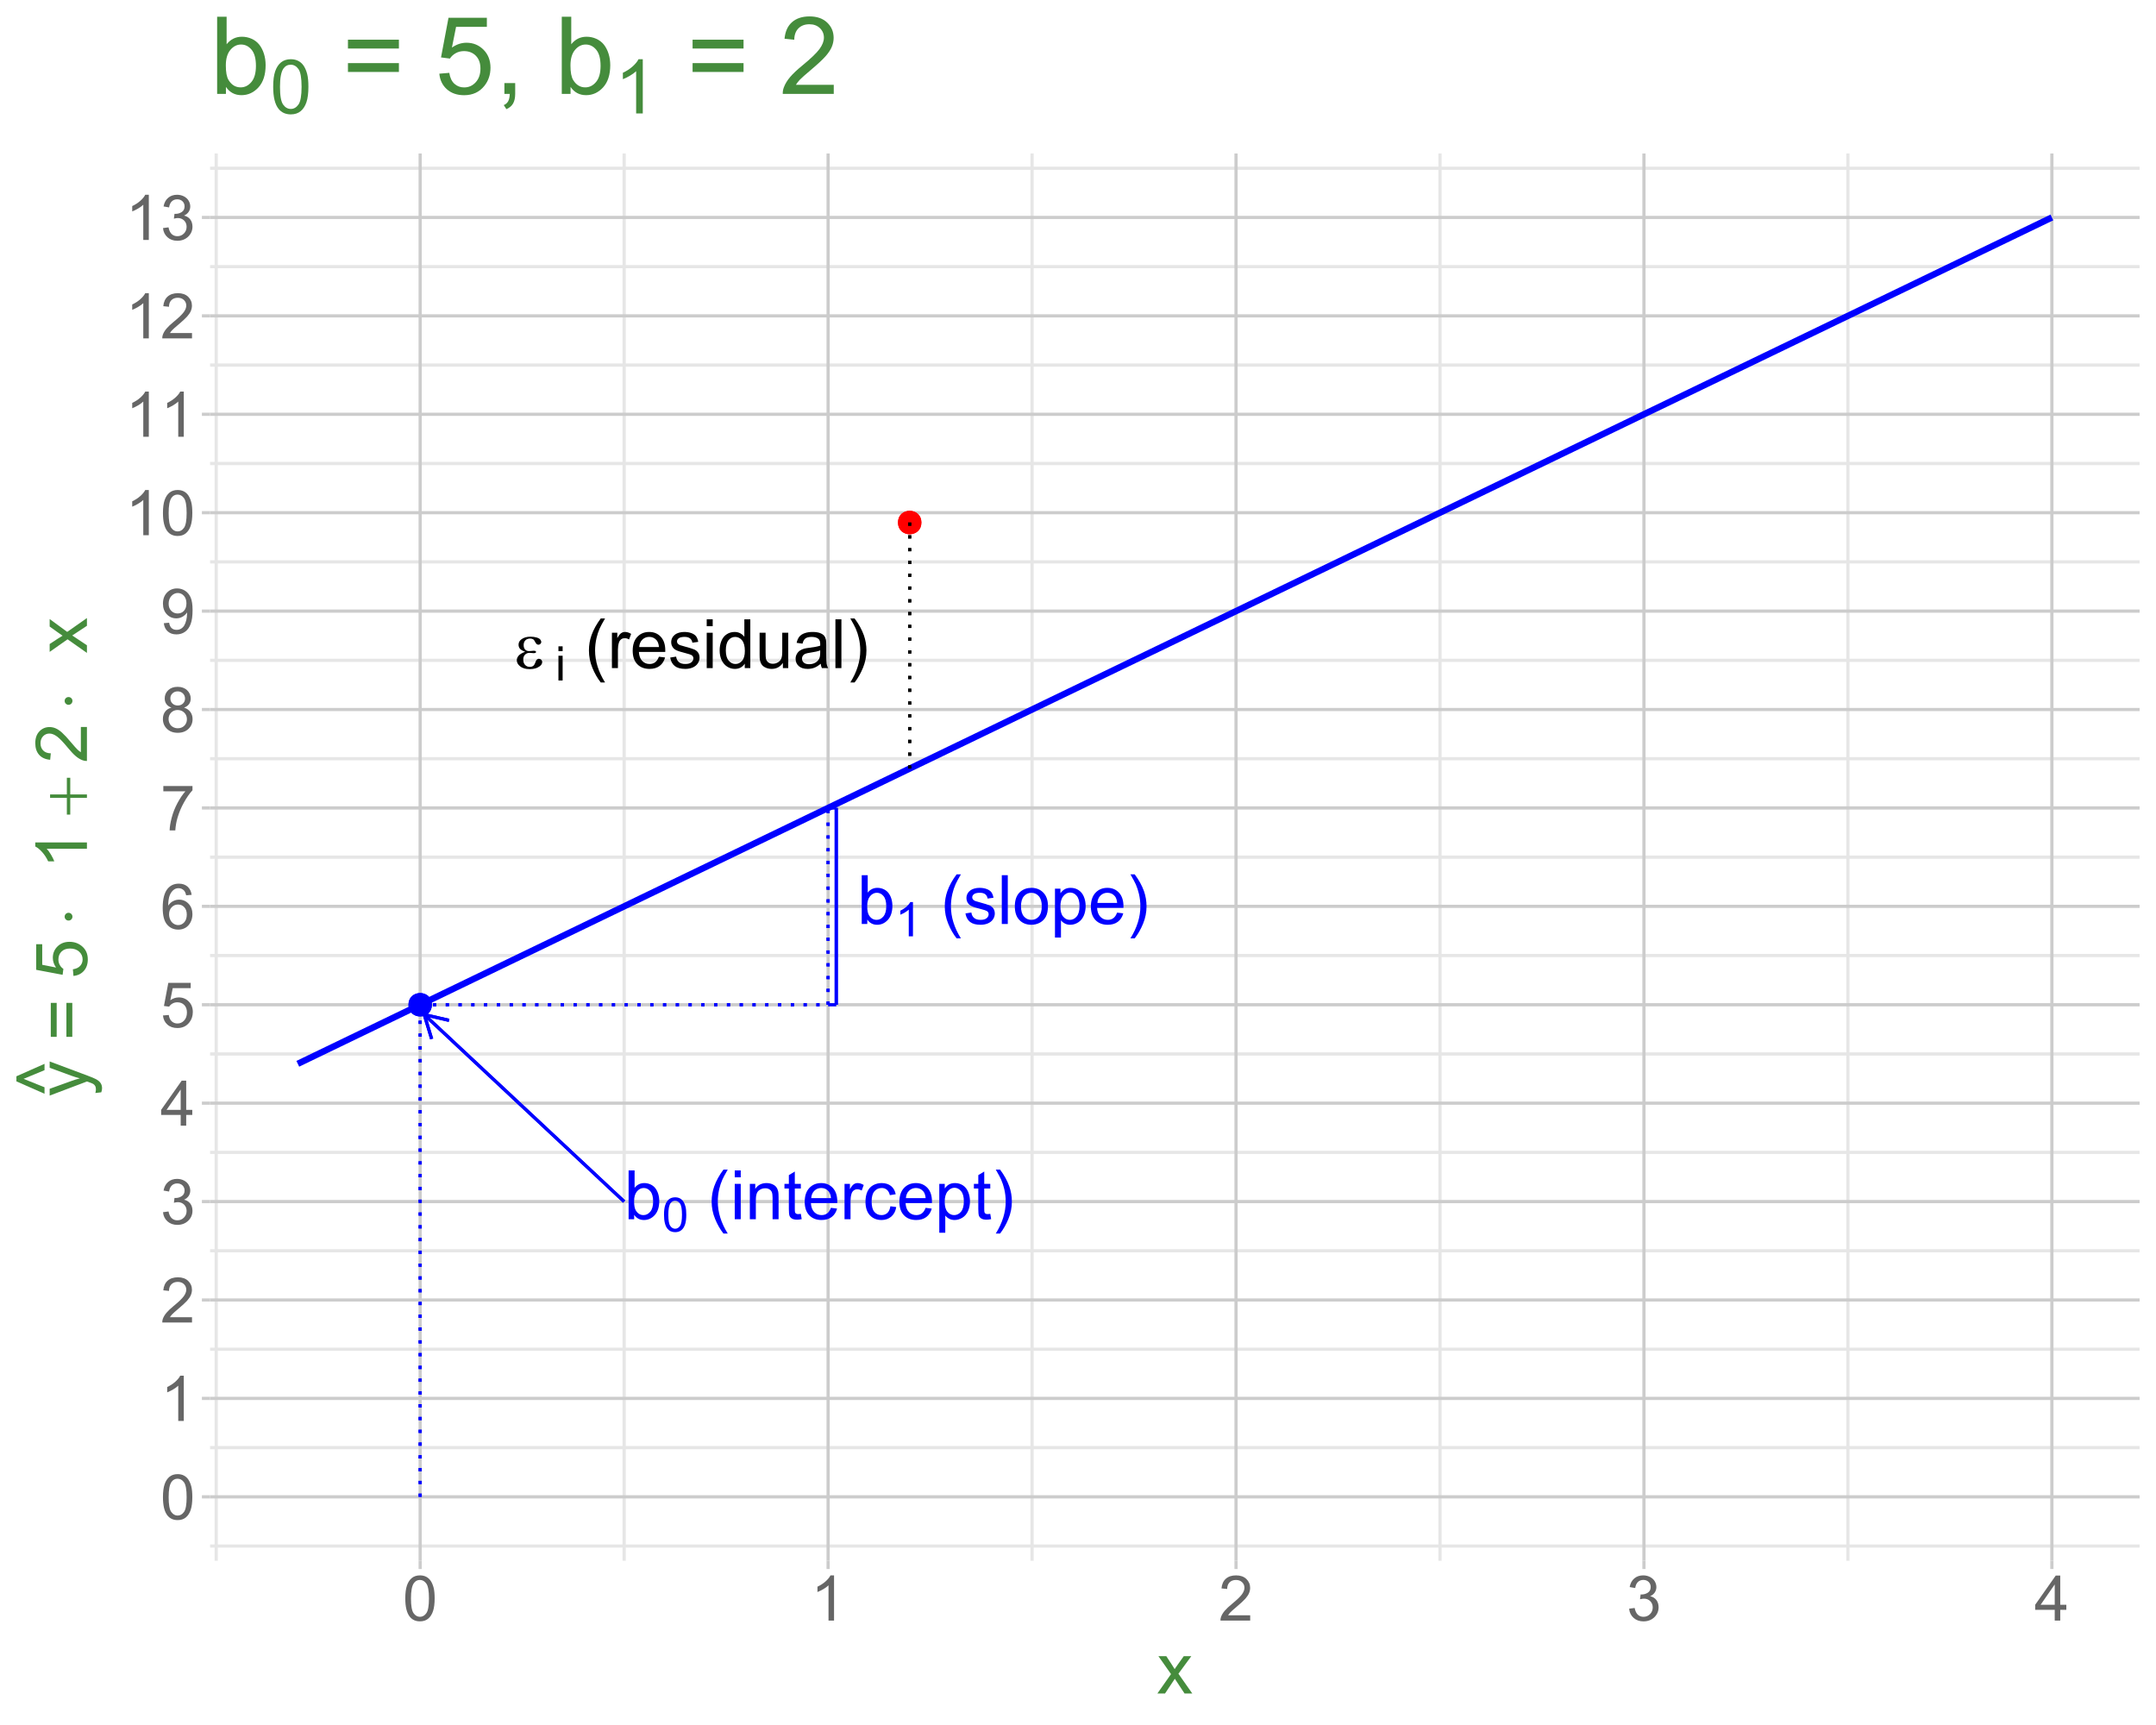 <?xml version="1.0" encoding="UTF-8"?>
<svg xmlns="http://www.w3.org/2000/svg" xmlns:xlink="http://www.w3.org/1999/xlink" width="720pt" height="576pt" viewBox="0 0 720 576" version="1.1">
<defs>
<g>
<symbol overflow="visible" id="glyph0-0">
<path style="stroke:none;" d="M 2.844 0 L 2.844 -14.227 L 14.227 -14.227 L 14.227 0 Z M 3.199 -0.355 L 13.871 -0.355 L 13.871 -13.871 L 3.199 -13.871 Z M 3.199 -0.355 "/>
</symbol>
<symbol overflow="visible" id="glyph0-1">
<path style="stroke:none;" d="M 3.344 0 L 1.488 0 L 1.488 -16.293 L 3.488 -16.293 L 3.488 -10.48 C 4.332 -11.539 5.41 -12.07 6.723 -12.07 C 7.445 -12.07 8.133 -11.922 8.785 -11.629 C 9.43 -11.336 9.965 -10.926 10.387 -10.395 C 10.805 -9.863 11.133 -9.223 11.371 -8.48 C 11.605 -7.73 11.723 -6.93 11.727 -6.078 C 11.723 -4.055 11.223 -2.492 10.227 -1.391 C 9.223 -0.285 8.023 0.262 6.625 0.266 C 5.23 0.262 4.137 -0.316 3.344 -1.477 Z M 3.324 -5.992 C 3.32 -4.574 3.516 -3.551 3.902 -2.922 C 4.531 -1.891 5.383 -1.375 6.457 -1.379 C 7.332 -1.375 8.086 -1.754 8.723 -2.516 C 9.359 -3.273 9.68 -4.406 9.68 -5.914 C 9.68 -7.453 9.371 -8.59 8.762 -9.324 C 8.148 -10.055 7.41 -10.422 6.547 -10.426 C 5.668 -10.422 4.914 -10.043 4.277 -9.285 C 3.641 -8.523 3.32 -7.426 3.324 -5.992 Z M 3.324 -5.992 "/>
</symbol>
<symbol overflow="visible" id="glyph0-2">
<path style="stroke:none;" d=""/>
</symbol>
<symbol overflow="visible" id="glyph0-3">
<path style="stroke:none;" d="M 5.324 4.789 C 4.219 3.391 3.285 1.766 2.523 -0.102 C 1.758 -1.965 1.375 -3.898 1.379 -5.902 C 1.375 -7.66 1.66 -9.352 2.234 -10.969 C 2.898 -12.844 3.93 -14.711 5.324 -16.57 L 6.758 -16.57 C 5.859 -15.027 5.27 -13.926 4.98 -13.27 C 4.527 -12.246 4.172 -11.18 3.914 -10.07 C 3.594 -8.684 3.434 -7.289 3.434 -5.891 C 3.434 -2.32 4.539 1.234 6.758 4.789 Z M 5.324 4.789 "/>
</symbol>
<symbol overflow="visible" id="glyph0-4">
<path style="stroke:none;" d="M 1.512 -13.992 L 1.512 -16.293 L 3.512 -16.293 L 3.512 -13.992 Z M 1.512 0 L 1.512 -11.805 L 3.512 -11.805 L 3.512 0 Z M 1.512 0 "/>
</symbol>
<symbol overflow="visible" id="glyph0-5">
<path style="stroke:none;" d="M 1.5 0 L 1.5 -11.805 L 3.301 -11.805 L 3.301 -10.125 C 4.164 -11.422 5.418 -12.07 7.059 -12.07 C 7.766 -12.07 8.418 -11.941 9.02 -11.688 C 9.613 -11.43 10.062 -11.094 10.359 -10.68 C 10.656 -10.262 10.863 -9.77 10.98 -9.203 C 11.055 -8.832 11.09 -8.184 11.094 -7.258 L 11.094 0 L 9.09 0 L 9.09 -7.18 C 9.086 -7.992 9.008 -8.602 8.855 -9.008 C 8.699 -9.406 8.426 -9.73 8.027 -9.973 C 7.629 -10.215 7.164 -10.336 6.637 -10.336 C 5.781 -10.336 5.043 -10.062 4.426 -9.523 C 3.805 -8.98 3.496 -7.957 3.5 -6.445 L 3.5 0 Z M 1.5 0 "/>
</symbol>
<symbol overflow="visible" id="glyph0-6">
<path style="stroke:none;" d="M 5.867 -1.789 L 6.156 -0.023 C 5.59 0.094 5.086 0.152 4.645 0.156 C 3.914 0.152 3.352 0.039 2.953 -0.188 C 2.555 -0.418 2.273 -0.719 2.109 -1.094 C 1.945 -1.465 1.863 -2.254 1.867 -3.457 L 1.867 -10.246 L 0.398 -10.246 L 0.398 -11.805 L 1.867 -11.805 L 1.867 -14.727 L 3.855 -15.926 L 3.855 -11.805 L 5.867 -11.805 L 5.867 -10.246 L 3.855 -10.246 L 3.855 -3.344 C 3.855 -2.77 3.891 -2.402 3.961 -2.242 C 4.031 -2.078 4.145 -1.949 4.305 -1.855 C 4.465 -1.758 4.695 -1.711 4.992 -1.711 C 5.211 -1.711 5.5 -1.734 5.867 -1.789 Z M 5.867 -1.789 "/>
</symbol>
<symbol overflow="visible" id="glyph0-7">
<path style="stroke:none;" d="M 9.582 -3.801 L 11.648 -3.547 C 11.32 -2.336 10.715 -1.398 9.836 -0.734 C 8.949 -0.066 7.824 0.262 6.457 0.266 C 4.73 0.262 3.359 -0.266 2.348 -1.328 C 1.336 -2.387 0.832 -3.879 0.832 -5.801 C 0.832 -7.785 1.344 -9.324 2.367 -10.426 C 3.391 -11.52 4.715 -12.07 6.348 -12.07 C 7.922 -12.07 9.211 -11.531 10.215 -10.457 C 11.211 -9.383 11.711 -7.871 11.715 -5.926 C 11.711 -5.801 11.707 -5.625 11.703 -5.391 L 2.902 -5.391 C 2.973 -4.094 3.34 -3.098 4 -2.41 C 4.66 -1.719 5.484 -1.375 6.469 -1.379 C 7.203 -1.375 7.828 -1.57 8.348 -1.957 C 8.863 -2.34 9.273 -2.953 9.582 -3.801 Z M 3.012 -7.035 L 9.602 -7.035 C 9.512 -8.023 9.262 -8.77 8.848 -9.27 C 8.207 -10.039 7.379 -10.422 6.367 -10.426 C 5.449 -10.422 4.676 -10.117 4.051 -9.504 C 3.422 -8.887 3.078 -8.062 3.012 -7.035 Z M 3.012 -7.035 "/>
</symbol>
<symbol overflow="visible" id="glyph0-8">
<path style="stroke:none;" d="M 1.477 0 L 1.477 -11.805 L 3.277 -11.805 L 3.277 -10.016 C 3.734 -10.848 4.16 -11.398 4.551 -11.668 C 4.938 -11.934 5.367 -12.07 5.836 -12.07 C 6.508 -12.07 7.191 -11.855 7.891 -11.426 L 7.203 -9.57 C 6.711 -9.855 6.223 -10 5.734 -10.004 C 5.293 -10 4.898 -9.871 4.555 -9.609 C 4.203 -9.344 3.957 -8.977 3.812 -8.512 C 3.59 -7.797 3.48 -7.02 3.48 -6.18 L 3.48 0 Z M 1.477 0 "/>
</symbol>
<symbol overflow="visible" id="glyph0-9">
<path style="stroke:none;" d="M 9.203 -4.324 L 11.172 -4.066 C 10.953 -2.711 10.402 -1.648 9.52 -0.883 C 8.633 -0.117 7.547 0.262 6.258 0.266 C 4.641 0.262 3.34 -0.262 2.363 -1.316 C 1.379 -2.371 0.891 -3.883 0.891 -5.855 C 0.891 -7.129 1.102 -8.246 1.523 -9.203 C 1.945 -10.156 2.586 -10.871 3.449 -11.352 C 4.312 -11.828 5.254 -12.07 6.27 -12.07 C 7.551 -12.07 8.598 -11.746 9.414 -11.098 C 10.227 -10.449 10.75 -9.527 10.98 -8.336 L 9.035 -8.035 C 8.848 -8.824 8.52 -9.422 8.051 -9.824 C 7.582 -10.223 7.012 -10.422 6.348 -10.426 C 5.336 -10.422 4.52 -10.062 3.891 -9.34 C 3.258 -8.617 2.941 -7.473 2.945 -5.914 C 2.941 -4.324 3.246 -3.172 3.855 -2.457 C 4.465 -1.734 5.258 -1.375 6.234 -1.379 C 7.02 -1.375 7.676 -1.617 8.203 -2.102 C 8.727 -2.582 9.059 -3.324 9.203 -4.324 Z M 9.203 -4.324 "/>
</symbol>
<symbol overflow="visible" id="glyph0-10">
<path style="stroke:none;" d="M 1.5 4.523 L 1.5 -11.805 L 3.324 -11.805 L 3.324 -10.27 C 3.75 -10.867 4.234 -11.316 4.777 -11.621 C 5.316 -11.918 5.973 -12.07 6.746 -12.07 C 7.75 -12.07 8.641 -11.809 9.414 -11.293 C 10.184 -10.77 10.766 -10.039 11.156 -9.098 C 11.547 -8.148 11.742 -7.113 11.746 -5.992 C 11.742 -4.781 11.527 -3.691 11.098 -2.727 C 10.664 -1.758 10.031 -1.02 9.207 -0.504 C 8.379 0.008 7.512 0.262 6.602 0.266 C 5.934 0.262 5.336 0.125 4.805 -0.156 C 4.273 -0.434 3.836 -0.789 3.5 -1.223 L 3.5 4.523 Z M 3.312 -5.836 C 3.309 -4.312 3.617 -3.188 4.234 -2.465 C 4.848 -1.738 5.594 -1.375 6.469 -1.379 C 7.355 -1.375 8.113 -1.75 8.75 -2.504 C 9.383 -3.254 9.703 -4.422 9.703 -6 C 9.703 -7.504 9.391 -8.629 8.773 -9.379 C 8.152 -10.125 7.414 -10.5 6.559 -10.504 C 5.703 -10.5 4.949 -10.102 4.297 -9.309 C 3.637 -8.508 3.309 -7.352 3.312 -5.836 Z M 3.312 -5.836 "/>
</symbol>
<symbol overflow="visible" id="glyph0-11">
<path style="stroke:none;" d="M 2.812 4.789 L 1.379 4.789 C 3.59 1.234 4.699 -2.32 4.703 -5.891 C 4.699 -7.281 4.539 -8.664 4.223 -10.035 C 3.969 -11.145 3.617 -12.211 3.168 -13.238 C 2.875 -13.902 2.277 -15.016 1.379 -16.57 L 2.812 -16.57 C 4.203 -14.711 5.23 -12.844 5.902 -10.969 C 6.469 -9.352 6.754 -7.66 6.758 -5.902 C 6.754 -3.898 6.371 -1.965 5.605 -0.102 C 4.836 1.766 3.906 3.391 2.812 4.789 Z M 2.812 4.789 "/>
</symbol>
<symbol overflow="visible" id="glyph0-12">
<path style="stroke:none;" d="M 0.699 -3.523 L 2.68 -3.836 C 2.785 -3.039 3.094 -2.43 3.605 -2.012 C 4.109 -1.586 4.82 -1.375 5.734 -1.379 C 6.652 -1.375 7.332 -1.562 7.777 -1.938 C 8.219 -2.309 8.441 -2.75 8.445 -3.258 C 8.441 -3.707 8.246 -4.062 7.859 -4.324 C 7.578 -4.5 6.898 -4.723 5.812 -5 C 4.344 -5.367 3.324 -5.688 2.762 -5.961 C 2.191 -6.227 1.762 -6.602 1.473 -7.082 C 1.176 -7.559 1.031 -8.086 1.035 -8.668 C 1.031 -9.191 1.152 -9.68 1.395 -10.129 C 1.637 -10.578 1.965 -10.949 2.379 -11.246 C 2.688 -11.473 3.109 -11.668 3.648 -11.832 C 4.184 -11.988 4.762 -12.07 5.379 -12.07 C 6.305 -12.07 7.117 -11.934 7.82 -11.668 C 8.52 -11.398 9.035 -11.039 9.371 -10.586 C 9.699 -10.129 9.93 -9.52 10.059 -8.758 L 8.102 -8.492 C 8.012 -9.094 7.754 -9.57 7.328 -9.914 C 6.902 -10.254 6.301 -10.422 5.523 -10.426 C 4.602 -10.422 3.945 -10.27 3.555 -9.969 C 3.16 -9.664 2.965 -9.309 2.969 -8.902 C 2.965 -8.637 3.047 -8.406 3.211 -8.203 C 3.375 -7.984 3.629 -7.805 3.98 -7.668 C 4.176 -7.594 4.766 -7.422 5.746 -7.156 C 7.156 -6.773 8.145 -6.465 8.707 -6.227 C 9.266 -5.984 9.703 -5.633 10.023 -5.176 C 10.34 -4.715 10.5 -4.148 10.504 -3.469 C 10.5 -2.801 10.305 -2.172 9.918 -1.582 C 9.527 -0.992 8.965 -0.535 8.234 -0.215 C 7.5 0.105 6.672 0.262 5.746 0.266 C 4.211 0.262 3.043 -0.051 2.238 -0.688 C 1.434 -1.32 0.918 -2.266 0.699 -3.523 Z M 0.699 -3.523 "/>
</symbol>
<symbol overflow="visible" id="glyph0-13">
<path style="stroke:none;" d="M 1.457 0 L 1.457 -16.293 L 3.457 -16.293 L 3.457 0 Z M 1.457 0 "/>
</symbol>
<symbol overflow="visible" id="glyph0-14">
<path style="stroke:none;" d="M 0.754 -5.902 C 0.75 -8.082 1.359 -9.703 2.578 -10.758 C 3.594 -11.633 4.828 -12.07 6.289 -12.07 C 7.91 -12.07 9.238 -11.535 10.27 -10.473 C 11.297 -9.406 11.812 -7.941 11.816 -6.07 C 11.812 -4.547 11.586 -3.352 11.133 -2.484 C 10.676 -1.613 10.012 -0.938 9.141 -0.457 C 8.27 0.023 7.316 0.262 6.289 0.266 C 4.633 0.262 3.297 -0.262 2.281 -1.32 C 1.258 -2.375 0.75 -3.902 0.754 -5.902 Z M 2.812 -5.902 C 2.812 -4.387 3.141 -3.254 3.801 -2.504 C 4.457 -1.75 5.285 -1.375 6.289 -1.379 C 7.281 -1.375 8.109 -1.754 8.77 -2.512 C 9.426 -3.266 9.754 -4.418 9.758 -5.969 C 9.754 -7.426 9.422 -8.531 8.762 -9.285 C 8.098 -10.035 7.273 -10.41 6.289 -10.414 C 5.285 -10.41 4.457 -10.035 3.801 -9.289 C 3.141 -8.539 2.812 -7.41 2.812 -5.902 Z M 2.812 -5.902 "/>
</symbol>
<symbol overflow="visible" id="glyph0-15">
<path style="stroke:none;" d="M 9.16 0 L 9.16 -1.488 C 8.406 -0.32 7.305 0.262 5.855 0.266 C 4.91 0.262 4.047 0.008 3.262 -0.512 C 2.469 -1.027 1.855 -1.754 1.426 -2.684 C 0.988 -3.613 0.773 -4.68 0.777 -5.891 C 0.773 -7.062 0.969 -8.133 1.367 -9.094 C 1.758 -10.055 2.348 -10.789 3.133 -11.301 C 3.918 -11.812 4.797 -12.07 5.77 -12.07 C 6.477 -12.07 7.109 -11.918 7.668 -11.621 C 8.223 -11.316 8.676 -10.926 9.023 -10.449 L 9.023 -16.293 L 11.016 -16.293 L 11.016 0 Z M 2.836 -5.891 C 2.836 -4.375 3.152 -3.246 3.789 -2.5 C 4.426 -1.75 5.18 -1.375 6.047 -1.379 C 6.922 -1.375 7.664 -1.734 8.273 -2.449 C 8.883 -3.164 9.188 -4.254 9.191 -5.723 C 9.188 -7.336 8.875 -8.523 8.258 -9.281 C 7.633 -10.035 6.867 -10.41 5.957 -10.414 C 5.066 -10.41 4.324 -10.047 3.73 -9.324 C 3.133 -8.594 2.836 -7.449 2.836 -5.891 Z M 2.836 -5.891 "/>
</symbol>
<symbol overflow="visible" id="glyph0-16">
<path style="stroke:none;" d="M 9.234 0 L 9.234 -1.734 C 8.316 -0.402 7.066 0.262 5.492 0.266 C 4.789 0.262 4.141 0.133 3.539 -0.133 C 2.934 -0.398 2.484 -0.734 2.195 -1.141 C 1.902 -1.543 1.695 -2.035 1.578 -2.621 C 1.492 -3.012 1.453 -3.637 1.457 -4.488 L 1.457 -11.805 L 3.457 -11.805 L 3.457 -5.258 C 3.457 -4.211 3.496 -3.508 3.578 -3.145 C 3.703 -2.617 3.969 -2.203 4.379 -1.906 C 4.785 -1.602 5.289 -1.453 5.891 -1.457 C 6.484 -1.453 7.047 -1.605 7.578 -1.918 C 8.102 -2.223 8.477 -2.641 8.695 -3.172 C 8.914 -3.699 9.023 -4.469 9.023 -5.48 L 9.023 -11.805 L 11.027 -11.805 L 11.027 0 Z M 9.234 0 "/>
</symbol>
<symbol overflow="visible" id="glyph0-17">
<path style="stroke:none;" d="M 9.203 -1.457 C 8.457 -0.824 7.742 -0.379 7.062 -0.121 C 6.375 0.137 5.641 0.262 4.855 0.266 C 3.555 0.262 2.559 -0.051 1.867 -0.684 C 1.168 -1.312 0.82 -2.121 0.824 -3.113 C 0.82 -3.688 0.953 -4.215 1.219 -4.695 C 1.48 -5.172 1.824 -5.559 2.25 -5.848 C 2.676 -6.137 3.156 -6.352 3.691 -6.5 C 4.082 -6.602 4.672 -6.703 5.469 -6.801 C 7.078 -6.992 8.27 -7.223 9.035 -7.492 C 9.043 -7.762 9.047 -7.934 9.047 -8.012 C 9.047 -8.824 8.855 -9.398 8.48 -9.734 C 7.965 -10.184 7.207 -10.41 6.203 -10.414 C 5.258 -10.41 4.562 -10.246 4.117 -9.918 C 3.668 -9.586 3.336 -9.004 3.125 -8.168 L 1.168 -8.438 C 1.34 -9.273 1.633 -9.949 2.043 -10.465 C 2.449 -10.98 3.039 -11.375 3.812 -11.652 C 4.582 -11.93 5.477 -12.07 6.492 -12.07 C 7.5 -12.07 8.316 -11.949 8.945 -11.715 C 9.574 -11.473 10.039 -11.176 10.336 -10.82 C 10.633 -10.457 10.84 -10.004 10.957 -9.457 C 11.023 -9.113 11.055 -8.496 11.059 -7.613 L 11.059 -4.945 C 11.055 -3.086 11.098 -1.91 11.184 -1.418 C 11.266 -0.926 11.434 -0.453 11.691 0 L 9.602 0 C 9.395 -0.414 9.262 -0.898 9.203 -1.457 Z M 9.035 -5.926 C 8.309 -5.625 7.219 -5.375 5.77 -5.168 C 4.945 -5.051 4.363 -4.918 4.023 -4.77 C 3.68 -4.621 3.418 -4.402 3.234 -4.117 C 3.047 -3.832 2.953 -3.516 2.957 -3.168 C 2.953 -2.633 3.156 -2.188 3.562 -1.832 C 3.965 -1.477 4.555 -1.301 5.336 -1.301 C 6.105 -1.301 6.789 -1.469 7.391 -1.805 C 7.988 -2.141 8.43 -2.602 8.715 -3.191 C 8.926 -3.641 9.035 -4.309 9.035 -5.191 Z M 9.035 -5.926 "/>
</symbol>
<symbol overflow="visible" id="glyph1-0">
<path style="stroke:none;" d="M 1.992 0 L 1.992 -9.957 L 9.957 -9.957 L 9.957 0 Z M 2.242 -0.25 L 9.711 -0.25 L 9.711 -9.711 L 2.242 -9.711 Z M 2.242 -0.25 "/>
</symbol>
<symbol overflow="visible" id="glyph1-1">
<path style="stroke:none;" d="M 0.66 -5.625 C 0.656 -6.973 0.793 -8.055 1.074 -8.879 C 1.348 -9.699 1.762 -10.336 2.312 -10.781 C 2.859 -11.227 3.547 -11.449 4.379 -11.453 C 4.988 -11.449 5.527 -11.324 5.988 -11.082 C 6.449 -10.832 6.828 -10.477 7.133 -10.016 C 7.43 -9.547 7.668 -8.984 7.84 -8.32 C 8.012 -7.652 8.098 -6.754 8.098 -5.625 C 8.098 -4.285 7.957 -3.203 7.684 -2.383 C 7.406 -1.559 6.996 -0.922 6.453 -0.477 C 5.902 -0.027 5.211 0.191 4.379 0.195 C 3.277 0.191 2.414 -0.199 1.789 -0.988 C 1.031 -1.934 0.656 -3.48 0.66 -5.625 Z M 2.102 -5.625 C 2.098 -3.75 2.316 -2.504 2.758 -1.887 C 3.191 -1.266 3.73 -0.953 4.379 -0.957 C 5.02 -0.953 5.562 -1.266 6 -1.891 C 6.438 -2.512 6.656 -3.758 6.66 -5.625 C 6.656 -7.5 6.438 -8.746 6 -9.367 C 5.562 -9.98 5.016 -10.289 4.363 -10.293 C 3.719 -10.289 3.207 -10.016 2.824 -9.477 C 2.34 -8.777 2.098 -7.496 2.102 -5.625 Z M 2.102 -5.625 "/>
</symbol>
<symbol overflow="visible" id="glyph1-2">
<path style="stroke:none;" d="M 5.938 0 L 4.535 0 L 4.535 -8.922 C 4.199 -8.598 3.754 -8.277 3.207 -7.957 C 2.656 -7.637 2.168 -7.395 1.734 -7.234 L 1.734 -8.59 C 2.516 -8.957 3.199 -9.402 3.789 -9.926 C 4.371 -10.449 4.785 -10.957 5.035 -11.453 L 5.938 -11.453 Z M 5.938 0 "/>
</symbol>
<symbol overflow="visible" id="glyph1-3">
<path style="stroke:none;" d="M 1.059 -9.797 L 1.059 -11.406 L 2.457 -11.406 L 2.457 -9.797 Z M 1.059 0 L 1.059 -8.262 L 2.457 -8.262 L 2.457 0 Z M 1.059 0 "/>
</symbol>
<symbol overflow="visible" id="glyph2-0">
<path style="stroke:none;" d="M 1.145 0 L 1.145 -14.227 L 12.527 -14.227 L 12.527 0 Z M 1.5 -0.355 L 12.172 -0.355 L 12.172 -13.871 L 1.5 -13.871 Z M 1.5 -0.355 "/>
</symbol>
<symbol overflow="visible" id="glyph2-1">
<path style="stroke:none;" d="M 3.602 -5.457 C 2.723 -5.777 2.137 -6.125 1.844 -6.5 C 1.547 -6.867 1.398 -7.309 1.402 -7.824 C 1.398 -8.512 1.688 -9.086 2.266 -9.547 C 3.051 -10.172 4.086 -10.488 5.367 -10.492 C 6.129 -10.488 6.812 -10.398 7.422 -10.223 C 8.027 -10.043 8.441 -9.812 8.664 -9.527 C 8.879 -9.242 8.988 -8.973 8.992 -8.727 C 8.988 -8.492 8.891 -8.281 8.703 -8.094 C 8.508 -7.902 8.285 -7.809 8.035 -7.812 C 7.625 -7.809 7.289 -8.074 7.02 -8.605 C 6.746 -9.133 6.52 -9.457 6.348 -9.582 C 6.055 -9.77 5.699 -9.867 5.281 -9.871 C 4.609 -9.867 4.078 -9.672 3.688 -9.285 C 3.293 -8.895 3.098 -8.367 3.102 -7.703 C 3.098 -7.047 3.262 -6.547 3.59 -6.203 C 3.914 -5.852 4.363 -5.676 4.934 -5.68 C 5.125 -5.676 5.336 -5.691 5.566 -5.723 C 5.93 -5.773 6.215 -5.801 6.426 -5.801 C 6.742 -5.801 6.957 -5.758 7.074 -5.68 C 7.184 -5.594 7.242 -5.5 7.246 -5.391 C 7.242 -5.277 7.195 -5.191 7.102 -5.137 C 6.969 -5.039 6.734 -4.992 6.402 -4.992 C 6.324 -4.992 6.203 -5 6.035 -5.023 C 5.648 -5.07 5.332 -5.098 5.09 -5.102 C 4.465 -5.098 3.957 -4.895 3.562 -4.488 C 3.164 -4.082 2.965 -3.543 2.969 -2.879 C 2.965 -2.098 3.172 -1.492 3.586 -1.059 C 3.996 -0.625 4.527 -0.41 5.18 -0.41 C 5.703 -0.41 6.133 -0.57 6.469 -0.891 C 6.66 -1.074 6.863 -1.457 7.078 -2.047 C 7.219 -2.426 7.332 -2.664 7.426 -2.758 C 7.66 -2.992 7.914 -3.109 8.18 -3.113 C 8.492 -3.109 8.754 -3.004 8.969 -2.789 C 9.184 -2.574 9.293 -2.305 9.293 -1.988 C 9.293 -1.473 9 -1.004 8.414 -0.578 C 7.562 0.035 6.477 0.34 5.156 0.344 C 3.762 0.34 2.688 0.035 1.938 -0.578 C 1.184 -1.191 0.809 -1.871 0.812 -2.621 C 0.809 -3.152 1.012 -3.66 1.418 -4.145 C 1.82 -4.621 2.547 -5.059 3.602 -5.457 Z M 3.602 -5.457 "/>
</symbol>
<symbol overflow="visible" id="glyph3-0">
<path style="stroke:none;" d="M 2.625 0 L 2.625 -13.125 L 13.125 -13.125 L 13.125 0 Z M 2.953 -0.328 L 12.797 -0.328 L 12.797 -12.797 L 2.953 -12.797 Z M 2.953 -0.328 "/>
</symbol>
<symbol overflow="visible" id="glyph3-1">
<path style="stroke:none;" d="M 0.871 -7.414 C 0.867 -9.188 1.051 -10.617 1.418 -11.703 C 1.785 -12.781 2.328 -13.617 3.051 -14.211 C 3.77 -14.797 4.676 -15.094 5.773 -15.094 C 6.578 -15.094 7.285 -14.93 7.895 -14.605 C 8.5 -14.281 9.004 -13.812 9.402 -13.203 C 9.797 -12.586 10.109 -11.84 10.336 -10.965 C 10.562 -10.082 10.676 -8.898 10.676 -7.414 C 10.676 -5.648 10.492 -4.227 10.129 -3.141 C 9.766 -2.055 9.223 -1.215 8.504 -0.629 C 7.777 -0.035 6.867 0.258 5.773 0.258 C 4.32 0.258 3.184 -0.262 2.359 -1.301 C 1.363 -2.551 0.867 -4.586 0.871 -7.414 Z M 2.77 -7.414 C 2.766 -4.941 3.055 -3.301 3.633 -2.484 C 4.211 -1.668 4.922 -1.258 5.773 -1.262 C 6.617 -1.258 7.332 -1.668 7.91 -2.492 C 8.488 -3.309 8.777 -4.949 8.777 -7.414 C 8.777 -9.883 8.488 -11.527 7.91 -12.344 C 7.332 -13.156 6.613 -13.562 5.754 -13.566 C 4.902 -13.562 4.223 -13.203 3.723 -12.488 C 3.082 -11.57 2.766 -9.879 2.77 -7.414 Z M 2.77 -7.414 "/>
</symbol>
<symbol overflow="visible" id="glyph3-2">
<path style="stroke:none;" d="M 7.824 0 L 5.977 0 L 5.977 -11.762 C 5.531 -11.332 4.949 -10.91 4.23 -10.488 C 3.508 -10.066 2.859 -9.746 2.285 -9.535 L 2.285 -11.32 C 3.316 -11.805 4.219 -12.391 4.992 -13.082 C 5.766 -13.773 6.312 -14.445 6.633 -15.094 L 7.824 -15.094 Z M 7.824 0 "/>
</symbol>
<symbol overflow="visible" id="glyph3-3">
<path style="stroke:none;" d="M 10.57 -1.773 L 10.57 0 L 0.637 0 C 0.621 -0.445 0.691 -0.871 0.852 -1.281 C 1.102 -1.957 1.508 -2.625 2.066 -3.281 C 2.621 -3.938 3.426 -4.695 4.48 -5.559 C 6.109 -6.895 7.215 -7.953 7.793 -8.738 C 8.367 -9.52 8.652 -10.262 8.656 -10.961 C 8.652 -11.691 8.391 -12.309 7.871 -12.812 C 7.344 -13.312 6.664 -13.562 5.824 -13.566 C 4.934 -13.562 4.223 -13.297 3.691 -12.766 C 3.156 -12.23 2.887 -11.492 2.883 -10.551 L 0.984 -10.746 C 1.113 -12.16 1.602 -13.238 2.449 -13.98 C 3.297 -14.723 4.434 -15.094 5.867 -15.094 C 7.305 -15.094 8.445 -14.691 9.289 -13.895 C 10.125 -13.09 10.547 -12.102 10.551 -10.922 C 10.547 -10.32 10.422 -9.727 10.18 -9.145 C 9.93 -8.562 9.523 -7.949 8.957 -7.309 C 8.383 -6.664 7.434 -5.785 6.109 -4.664 C 5 -3.734 4.289 -3.102 3.977 -2.773 C 3.66 -2.438 3.402 -2.105 3.199 -1.773 Z M 10.57 -1.773 "/>
</symbol>
<symbol overflow="visible" id="glyph3-4">
<path style="stroke:none;" d="M 0.883 -3.969 L 2.727 -4.215 C 2.938 -3.164 3.301 -2.41 3.809 -1.953 C 4.316 -1.488 4.938 -1.258 5.672 -1.262 C 6.539 -1.258 7.27 -1.559 7.867 -2.164 C 8.465 -2.762 8.766 -3.508 8.766 -4.398 C 8.766 -5.246 8.488 -5.945 7.934 -6.496 C 7.379 -7.043 6.676 -7.316 5.824 -7.32 C 5.473 -7.316 5.039 -7.25 4.523 -7.117 L 4.727 -8.734 C 4.848 -8.719 4.945 -8.711 5.023 -8.715 C 5.805 -8.711 6.512 -8.918 7.145 -9.328 C 7.77 -9.738 8.086 -10.371 8.09 -11.227 C 8.086 -11.902 7.855 -12.461 7.402 -12.91 C 6.941 -13.352 6.352 -13.574 5.629 -13.578 C 4.91 -13.574 4.312 -13.348 3.836 -12.898 C 3.355 -12.445 3.047 -11.77 2.914 -10.867 L 1.066 -11.195 C 1.293 -12.434 1.805 -13.395 2.605 -14.074 C 3.402 -14.754 4.398 -15.094 5.59 -15.094 C 6.41 -15.094 7.164 -14.918 7.855 -14.566 C 8.543 -14.215 9.07 -13.734 9.438 -13.125 C 9.801 -12.516 9.984 -11.867 9.988 -11.188 C 9.984 -10.531 9.809 -9.941 9.465 -9.41 C 9.113 -8.879 8.598 -8.453 7.914 -8.141 C 8.801 -7.934 9.492 -7.508 9.988 -6.863 C 10.477 -6.215 10.723 -5.41 10.727 -4.441 C 10.723 -3.129 10.242 -2.016 9.289 -1.102 C 8.328 -0.191 7.121 0.262 5.66 0.266 C 4.34 0.262 3.242 -0.129 2.371 -0.914 C 1.5 -1.699 1.004 -2.715 0.883 -3.969 Z M 0.883 -3.969 "/>
</symbol>
<symbol overflow="visible" id="glyph3-5">
<path style="stroke:none;" d="M 6.789 0 L 6.789 -3.598 L 0.266 -3.598 L 0.266 -5.289 L 7.125 -15.031 L 8.633 -15.031 L 8.633 -5.289 L 10.664 -5.289 L 10.664 -3.598 L 8.633 -3.598 L 8.633 0 Z M 6.789 -5.289 L 6.789 -12.07 L 2.082 -5.289 Z M 6.789 -5.289 "/>
</symbol>
<symbol overflow="visible" id="glyph3-6">
<path style="stroke:none;" d="M 0.871 -3.938 L 2.809 -4.102 C 2.949 -3.156 3.285 -2.445 3.809 -1.973 C 4.332 -1.496 4.961 -1.258 5.703 -1.262 C 6.586 -1.258 7.34 -1.594 7.957 -2.266 C 8.57 -2.934 8.875 -3.824 8.879 -4.934 C 8.875 -5.984 8.582 -6.812 7.992 -7.422 C 7.398 -8.027 6.625 -8.332 5.672 -8.336 C 5.074 -8.332 4.535 -8.195 4.059 -7.93 C 3.578 -7.656 3.203 -7.309 2.934 -6.879 L 1.199 -7.105 L 2.656 -14.828 L 10.133 -14.828 L 10.133 -13.062 L 4.133 -13.062 L 3.32 -9.023 C 4.223 -9.652 5.172 -9.965 6.164 -9.969 C 7.477 -9.965 8.582 -9.512 9.484 -8.602 C 10.387 -7.691 10.84 -6.523 10.84 -5.098 C 10.84 -3.734 10.441 -2.559 9.648 -1.57 C 8.684 -0.352 7.367 0.258 5.703 0.258 C 4.328 0.258 3.211 -0.125 2.352 -0.891 C 1.484 -1.656 0.992 -2.672 0.871 -3.938 Z M 0.871 -3.938 "/>
</symbol>
<symbol overflow="visible" id="glyph3-7">
<path style="stroke:none;" d="M 10.449 -11.352 L 8.613 -11.207 C 8.449 -11.93 8.215 -12.457 7.914 -12.785 C 7.414 -13.312 6.801 -13.574 6.07 -13.578 C 5.48 -13.574 4.965 -13.41 4.523 -13.086 C 3.938 -12.656 3.477 -12.039 3.145 -11.227 C 2.809 -10.414 2.637 -9.254 2.625 -7.75 C 3.07 -8.426 3.613 -8.93 4.254 -9.258 C 4.895 -9.586 5.566 -9.75 6.273 -9.75 C 7.504 -9.75 8.551 -9.297 9.418 -8.391 C 10.277 -7.484 10.711 -6.312 10.715 -4.883 C 10.711 -3.934 10.508 -3.059 10.105 -2.25 C 9.695 -1.438 9.137 -0.816 8.43 -0.387 C 7.715 0.043 6.906 0.258 6.008 0.258 C 4.469 0.258 3.215 -0.305 2.246 -1.438 C 1.27 -2.566 0.785 -4.434 0.789 -7.035 C 0.785 -9.938 1.32 -12.051 2.398 -13.371 C 3.332 -14.52 4.594 -15.094 6.184 -15.094 C 7.363 -15.094 8.332 -14.762 9.09 -14.098 C 9.84 -13.434 10.293 -12.516 10.449 -11.352 Z M 2.914 -4.871 C 2.91 -4.23 3.047 -3.621 3.316 -3.043 C 3.586 -2.457 3.961 -2.016 4.449 -1.715 C 4.934 -1.41 5.445 -1.258 5.977 -1.262 C 6.758 -1.258 7.426 -1.574 7.988 -2.203 C 8.543 -2.832 8.824 -3.688 8.828 -4.77 C 8.824 -5.809 8.547 -6.625 7.996 -7.223 C 7.441 -7.82 6.746 -8.121 5.906 -8.121 C 5.07 -8.121 4.363 -7.82 3.785 -7.223 C 3.203 -6.625 2.91 -5.84 2.914 -4.871 Z M 2.914 -4.871 "/>
</symbol>
<symbol overflow="visible" id="glyph3-8">
<path style="stroke:none;" d="M 0.996 -13.062 L 0.996 -14.836 L 10.727 -14.836 L 10.727 -13.402 C 9.766 -12.379 8.816 -11.027 7.879 -9.34 C 6.938 -7.652 6.211 -5.914 5.703 -4.133 C 5.328 -2.871 5.094 -1.496 4.992 0 L 3.098 0 C 3.117 -1.18 3.348 -2.605 3.793 -4.285 C 4.234 -5.957 4.875 -7.574 5.707 -9.129 C 6.535 -10.684 7.418 -11.992 8.355 -13.062 Z M 0.996 -13.062 "/>
</symbol>
<symbol overflow="visible" id="glyph3-9">
<path style="stroke:none;" d="M 3.711 -8.152 C 2.941 -8.426 2.375 -8.828 2.008 -9.352 C 1.637 -9.871 1.453 -10.492 1.457 -11.219 C 1.453 -12.309 1.844 -13.227 2.633 -13.977 C 3.414 -14.719 4.461 -15.094 5.773 -15.094 C 7.082 -15.094 8.141 -14.711 8.941 -13.949 C 9.738 -13.188 10.137 -12.262 10.141 -11.168 C 10.137 -10.469 9.953 -9.859 9.59 -9.344 C 9.223 -8.824 8.668 -8.426 7.926 -8.152 C 8.848 -7.848 9.551 -7.363 10.035 -6.695 C 10.516 -6.023 10.758 -5.223 10.758 -4.297 C 10.758 -3.008 10.301 -1.93 9.391 -1.055 C 8.48 -0.18 7.285 0.258 5.805 0.258 C 4.316 0.258 3.121 -0.18 2.215 -1.059 C 1.305 -1.938 0.848 -3.035 0.852 -4.348 C 0.848 -5.324 1.098 -6.141 1.594 -6.801 C 2.086 -7.461 2.789 -7.91 3.711 -8.152 Z M 3.344 -11.281 C 3.34 -10.562 3.57 -9.98 4.031 -9.535 C 4.488 -9.082 5.082 -8.859 5.812 -8.859 C 6.523 -8.859 7.105 -9.082 7.559 -9.531 C 8.012 -9.977 8.238 -10.523 8.242 -11.176 C 8.238 -11.848 8.004 -12.418 7.539 -12.883 C 7.07 -13.344 6.488 -13.574 5.793 -13.578 C 5.086 -13.574 4.5 -13.348 4.039 -12.898 C 3.57 -12.445 3.34 -11.906 3.344 -11.281 Z M 2.75 -4.336 C 2.746 -3.809 2.871 -3.297 3.121 -2.809 C 3.367 -2.312 3.738 -1.934 4.234 -1.664 C 4.723 -1.395 5.254 -1.258 5.824 -1.262 C 6.707 -1.258 7.434 -1.543 8.008 -2.113 C 8.582 -2.68 8.871 -3.402 8.871 -4.277 C 8.871 -5.164 8.574 -5.898 7.98 -6.48 C 7.387 -7.059 6.645 -7.348 5.762 -7.352 C 4.891 -7.348 4.172 -7.059 3.605 -6.488 C 3.031 -5.91 2.746 -5.195 2.75 -4.336 Z M 2.75 -4.336 "/>
</symbol>
<symbol overflow="visible" id="glyph3-10">
<path style="stroke:none;" d="M 1.148 -3.477 L 2.922 -3.641 C 3.07 -2.805 3.355 -2.199 3.781 -1.824 C 4.203 -1.445 4.75 -1.258 5.414 -1.262 C 5.98 -1.258 6.477 -1.387 6.906 -1.648 C 7.332 -1.906 7.684 -2.254 7.957 -2.691 C 8.23 -3.121 8.457 -3.707 8.645 -4.449 C 8.824 -5.184 8.918 -5.938 8.922 -6.707 C 8.918 -6.785 8.914 -6.906 8.91 -7.074 C 8.539 -6.484 8.035 -6.008 7.395 -5.645 C 6.754 -5.277 6.062 -5.098 5.32 -5.098 C 4.078 -5.098 3.023 -5.547 2.164 -6.449 C 1.297 -7.352 0.867 -8.543 0.871 -10.02 C 0.867 -11.543 1.316 -12.77 2.219 -13.699 C 3.117 -14.629 4.242 -15.094 5.598 -15.094 C 6.574 -15.094 7.469 -14.828 8.281 -14.305 C 9.086 -13.773 9.703 -13.023 10.125 -12.055 C 10.547 -11.078 10.758 -9.668 10.758 -7.824 C 10.758 -5.898 10.547 -4.371 10.129 -3.234 C 9.711 -2.094 9.09 -1.227 8.27 -0.633 C 7.441 -0.039 6.477 0.258 5.375 0.258 C 4.195 0.258 3.234 -0.066 2.492 -0.723 C 1.742 -1.371 1.297 -2.289 1.148 -3.477 Z M 8.707 -10.109 C 8.707 -11.164 8.422 -12.008 7.859 -12.633 C 7.293 -13.254 6.617 -13.562 5.824 -13.566 C 5.004 -13.562 4.289 -13.227 3.68 -12.559 C 3.07 -11.887 2.766 -11.02 2.77 -9.957 C 2.766 -8.996 3.055 -8.219 3.633 -7.621 C 4.211 -7.023 4.922 -6.727 5.773 -6.727 C 6.625 -6.727 7.328 -7.023 7.879 -7.621 C 8.43 -8.219 8.707 -9.047 8.707 -10.109 Z M 8.707 -10.109 "/>
</symbol>
<symbol overflow="visible" id="glyph4-0">
<path style="stroke:none;" d="M 3 0 L 3 -15 L 15 -15 L 15 0 Z M 3.375 -0.375 L 14.625 -0.375 L 14.625 -14.625 L 3.375 -14.625 Z M 3.375 -0.375 "/>
</symbol>
<symbol overflow="visible" id="glyph4-1">
<path style="stroke:none;" d="M 0.176 0 L 4.723 -6.469 L 0.516 -12.445 L 3.152 -12.445 L 5.062 -9.527 C 5.422 -8.973 5.711 -8.508 5.93 -8.133 C 6.273 -8.648 6.59 -9.105 6.879 -9.504 L 8.977 -12.445 L 11.496 -12.445 L 7.195 -6.586 L 11.824 0 L 9.234 0 L 6.68 -3.867 L 6 -4.91 L 2.73 0 Z M 0.176 0 "/>
</symbol>
<symbol overflow="visible" id="glyph5-0">
<path style="stroke:none;" d="M 0 -3 L -15 -3 L -15 -15 L 0 -15 Z M -0.375 -3.375 L -0.375 -14.625 L -14.625 -14.625 L -14.625 -3.375 Z M -0.375 -3.375 "/>
</symbol>
<symbol overflow="visible" id="glyph5-1">
<path style="stroke:none;" d="M 4.793 -1.488 L 2.812 -1.254 C 2.938 -1.715 3 -2.117 3 -2.461 C 3 -2.93 2.922 -3.305 2.766 -3.586 C 2.609 -3.867 2.391 -4.098 2.109 -4.277 C 1.898 -4.41 1.375 -4.625 0.539 -4.922 C 0.422 -4.961 0.25 -5.023 0.023 -5.109 L -12.445 -0.387 L -12.445 -2.66 L -5.238 -5.25 C -4.324 -5.586 -3.363 -5.887 -2.355 -6.152 C -3.324 -6.395 -4.27 -6.684 -5.191 -7.02 L -12.445 -9.68 L -12.445 -11.789 L 0.211 -7.055 C 1.578 -6.547 2.52 -6.152 3.035 -5.871 C 3.73 -5.496 4.238 -5.066 4.562 -4.582 C 4.887 -4.098 5.051 -3.52 5.051 -2.848 C 5.051 -2.441 4.965 -1.988 4.793 -1.488 Z M 4.793 -1.488 "/>
</symbol>
<symbol overflow="visible" id="glyph5-2">
<path style="stroke:none;" d="M -8.086 -2.801 L -8.086 -0.633 L -17.473 -4.77 L -17.473 -6.469 L -8.086 -10.629 L -8.086 -8.508 L -15.082 -5.613 Z M -8.086 -2.801 "/>
</symbol>
<symbol overflow="visible" id="glyph5-3">
<path style="stroke:none;" d=""/>
</symbol>
<symbol overflow="visible" id="glyph5-4">
<path style="stroke:none;" d="M -10.102 -12.68 L -10.102 -1.336 L -12.07 -1.336 L -12.07 -12.68 Z M -4.887 -12.68 L -4.887 -1.336 L -6.855 -1.336 L -6.855 -12.68 Z M -4.887 -12.68 "/>
</symbol>
<symbol overflow="visible" id="glyph5-5">
<path style="stroke:none;" d="M -4.5 -0.996 L -4.688 -3.211 C -3.609 -3.375 -2.797 -3.754 -2.254 -4.352 C -1.711 -4.949 -1.441 -5.672 -1.441 -6.516 C -1.441 -7.531 -1.824 -8.391 -2.59 -9.094 C -3.355 -9.797 -4.371 -10.148 -5.637 -10.148 C -6.84 -10.148 -7.789 -9.809 -8.484 -9.133 C -9.18 -8.457 -9.527 -7.574 -9.527 -6.48 C -9.527 -5.801 -9.371 -5.188 -9.062 -4.641 C -8.754 -4.094 -8.355 -3.664 -7.863 -3.352 L -8.121 -1.371 L -16.945 -3.035 L -16.945 -11.578 L -14.93 -11.578 L -14.93 -4.723 L -10.312 -3.797 C -11.031 -4.828 -11.391 -5.91 -11.391 -7.043 C -11.391 -8.543 -10.871 -9.809 -9.832 -10.84 C -8.793 -11.871 -7.457 -12.387 -5.824 -12.387 C -4.27 -12.387 -2.926 -11.934 -1.793 -11.027 C -0.402 -9.926 0.293 -8.422 0.293 -6.516 C 0.293 -4.953 -0.145 -3.676 -1.02 -2.688 C -1.895 -1.699 -3.055 -1.137 -4.5 -0.996 Z M -4.5 -0.996 "/>
</symbol>
<symbol overflow="visible" id="glyph5-6">
<path style="stroke:none;" d="M 0 -8.941 L 0 -6.832 L -13.441 -6.832 C -12.957 -6.324 -12.473 -5.656 -11.988 -4.832 C -11.504 -4.008 -11.141 -3.27 -10.898 -2.613 L -12.938 -2.613 C -13.492 -3.793 -14.164 -4.824 -14.953 -5.707 C -15.742 -6.59 -16.508 -7.215 -17.25 -7.582 L -17.25 -8.941 Z M 0 -8.941 "/>
</symbol>
<symbol overflow="visible" id="glyph5-7">
<path style="stroke:none;" d="M -2.027 -12.082 L 0 -12.082 L 0 -0.727 C -0.508 -0.711 -0.996 -0.793 -1.465 -0.973 C -2.238 -1.262 -3 -1.723 -3.75 -2.359 C -4.5 -2.996 -5.367 -3.918 -6.352 -5.121 C -7.883 -6.988 -9.094 -8.25 -9.988 -8.906 C -10.883 -9.562 -11.73 -9.891 -12.527 -9.891 C -13.363 -9.891 -14.066 -9.59 -14.641 -8.992 C -15.215 -8.395 -15.504 -7.617 -15.504 -6.656 C -15.504 -5.641 -15.199 -4.828 -14.59 -4.219 C -13.98 -3.609 -13.137 -3.301 -12.059 -3.293 L -12.281 -1.125 C -13.898 -1.273 -15.129 -1.832 -15.977 -2.801 C -16.824 -3.77 -17.25 -5.07 -17.25 -6.703 C -17.25 -8.352 -16.793 -9.656 -15.879 -10.617 C -14.965 -11.578 -13.832 -12.059 -12.48 -12.059 C -11.793 -12.059 -11.117 -11.918 -10.453 -11.637 C -9.789 -11.355 -9.09 -10.887 -8.355 -10.234 C -7.621 -9.582 -6.613 -8.5 -5.332 -6.984 C -4.27 -5.719 -3.547 -4.906 -3.168 -4.547 C -2.789 -4.188 -2.41 -3.891 -2.027 -3.656 Z M -2.027 -12.082 "/>
</symbol>
<symbol overflow="visible" id="glyph5-8">
<path style="stroke:none;" d="M 0 -0.176 L -6.469 -4.723 L -12.445 -0.516 L -12.445 -3.152 L -9.527 -5.062 C -8.973 -5.422 -8.508 -5.711 -8.133 -5.93 C -8.648 -6.273 -9.105 -6.59 -9.504 -6.879 L -12.445 -8.977 L -12.445 -11.496 L -6.586 -7.195 L 0 -11.824 L 0 -9.234 L -3.867 -6.68 L -4.91 -6 L 0 -2.73 Z M 0 -0.176 "/>
</symbol>
<symbol overflow="visible" id="glyph6-0">
<path style="stroke:none;" d="M 0 -1.207 L -15 -1.207 L -15 -13.207 L 0 -13.207 Z M -0.375 -1.582 L -0.375 -12.832 L -14.625 -12.832 L -14.625 -1.582 Z M -0.375 -1.582 "/>
</symbol>
<symbol overflow="visible" id="glyph6-1">
<path style="stroke:none;" d="M -6.141 -4.289 C -5.781 -4.289 -5.473 -4.16 -5.219 -3.906 C -4.965 -3.652 -4.84 -3.352 -4.84 -3 C -4.84 -2.641 -4.965 -2.332 -5.219 -2.078 C -5.473 -1.824 -5.781 -1.699 -6.141 -1.699 C -6.5 -1.699 -6.805 -1.824 -7.059 -2.078 C -7.312 -2.332 -7.441 -2.641 -7.441 -3 C -7.441 -3.352 -7.312 -3.652 -7.059 -3.906 C -6.805 -4.16 -6.5 -4.289 -6.141 -4.289 Z M -6.141 -4.289 "/>
</symbol>
<symbol overflow="visible" id="glyph6-2">
<path style="stroke:none;" d="M -12.305 -6.023 L -12.305 -7.172 L -6.703 -7.172 L -6.703 -12.738 L -5.566 -12.738 L -5.566 -7.172 L 0 -7.172 L 0 -6.023 L -5.566 -6.023 L -5.566 -0.434 L -6.703 -0.434 L -6.703 -6.023 Z M -12.305 -6.023 "/>
</symbol>
<symbol overflow="visible" id="glyph7-0">
<path style="stroke:none;" d="M 4.5 0 L 4.5 -22.5 L 22.5 -22.5 L 22.5 0 Z M 5.062 -0.562 L 21.938 -0.562 L 21.938 -21.938 L 5.062 -21.938 Z M 5.062 -0.562 "/>
</symbol>
<symbol overflow="visible" id="glyph7-1">
<path style="stroke:none;" d="M 5.289 0 L 2.355 0 L 2.355 -25.77 L 5.52 -25.77 L 5.52 -16.578 C 6.855 -18.25 8.559 -19.09 10.633 -19.09 C 11.781 -19.09 12.867 -18.855 13.895 -18.395 C 14.918 -17.93 15.762 -17.281 16.426 -16.445 C 17.086 -15.605 17.605 -14.594 17.984 -13.41 C 18.355 -12.227 18.543 -10.961 18.547 -9.617 C 18.543 -6.414 17.754 -3.941 16.172 -2.195 C 14.586 -0.449 12.688 0.422 10.477 0.422 C 8.273 0.422 6.543 -0.496 5.289 -2.336 Z M 5.258 -9.477 C 5.254 -7.234 5.559 -5.617 6.172 -4.625 C 7.164 -2.992 8.512 -2.18 10.211 -2.18 C 11.594 -2.18 12.789 -2.777 13.801 -3.98 C 14.805 -5.176 15.309 -6.969 15.312 -9.352 C 15.309 -11.789 14.824 -13.586 13.859 -14.746 C 12.891 -15.906 11.723 -16.488 10.352 -16.488 C 8.969 -16.488 7.773 -15.887 6.77 -14.684 C 5.758 -13.48 5.254 -11.742 5.258 -9.477 Z M 5.258 -9.477 "/>
</symbol>
<symbol overflow="visible" id="glyph7-2">
<path style="stroke:none;" d=""/>
</symbol>
<symbol overflow="visible" id="glyph7-3">
<path style="stroke:none;" d="M 19.02 -15.152 L 2.004 -15.152 L 2.004 -18.105 L 19.02 -18.105 Z M 19.02 -7.328 L 2.004 -7.328 L 2.004 -10.281 L 19.02 -10.281 Z M 19.02 -7.328 "/>
</symbol>
<symbol overflow="visible" id="glyph7-4">
<path style="stroke:none;" d="M 1.492 -6.75 L 4.816 -7.031 C 5.062 -5.414 5.633 -4.195 6.531 -3.383 C 7.426 -2.566 8.508 -2.16 9.773 -2.164 C 11.297 -2.16 12.586 -2.734 13.641 -3.887 C 14.695 -5.031 15.223 -6.555 15.223 -8.453 C 15.223 -10.258 14.715 -11.684 13.699 -12.727 C 12.684 -13.766 11.355 -14.285 9.719 -14.289 C 8.699 -14.285 7.781 -14.055 6.961 -13.594 C 6.141 -13.133 5.496 -12.531 5.027 -11.797 L 2.055 -12.18 L 4.555 -25.418 L 17.367 -25.418 L 17.367 -22.395 L 7.086 -22.395 L 5.695 -15.469 C 7.242 -16.547 8.863 -17.086 10.562 -17.086 C 12.809 -17.086 14.707 -16.305 16.258 -14.746 C 17.801 -13.188 18.574 -11.184 18.578 -8.734 C 18.574 -6.402 17.895 -4.387 16.539 -2.688 C 14.887 -0.605 12.633 0.434 9.773 0.438 C 7.43 0.434 5.516 -0.219 4.035 -1.531 C 2.551 -2.84 1.703 -4.582 1.492 -6.75 Z M 1.492 -6.75 "/>
</symbol>
<symbol overflow="visible" id="glyph7-5">
<path style="stroke:none;" d="M 3.199 0 L 3.199 -3.602 L 6.805 -3.602 L 6.805 0 C 6.801 1.32 6.566 2.387 6.102 3.207 C 5.629 4.02 4.887 4.652 3.867 5.098 L 2.988 3.742 C 3.656 3.449 4.148 3.02 4.465 2.453 C 4.777 1.883 4.953 1.066 4.992 0 Z M 3.199 0 "/>
</symbol>
<symbol overflow="visible" id="glyph7-6">
<path style="stroke:none;" d="M 18.125 -3.039 L 18.125 0 L 1.09 0 C 1.066 -0.758 1.188 -1.488 1.461 -2.195 C 1.891 -3.355 2.586 -4.5 3.543 -5.625 C 4.496 -6.75 5.875 -8.051 7.68 -9.527 C 10.48 -11.824 12.375 -13.641 13.359 -14.984 C 14.344 -16.324 14.836 -17.594 14.836 -18.789 C 14.836 -20.043 14.387 -21.102 13.492 -21.965 C 12.594 -22.824 11.426 -23.254 9.984 -23.258 C 8.461 -23.254 7.242 -22.797 6.328 -21.887 C 5.414 -20.969 4.949 -19.703 4.938 -18.086 L 1.688 -18.422 C 1.91 -20.848 2.746 -22.695 4.203 -23.969 C 5.652 -25.238 7.605 -25.875 10.055 -25.875 C 12.527 -25.875 14.484 -25.188 15.926 -23.816 C 17.363 -22.445 18.082 -20.746 18.086 -18.719 C 18.082 -17.684 17.871 -16.672 17.453 -15.68 C 17.027 -14.684 16.328 -13.633 15.352 -12.535 C 14.375 -11.43 12.75 -9.918 10.477 -8 C 8.578 -6.402 7.359 -5.32 6.82 -4.754 C 6.281 -4.184 5.836 -3.613 5.484 -3.039 Z M 18.125 -3.039 "/>
</symbol>
<symbol overflow="visible" id="glyph8-0">
<path style="stroke:none;" d="M 3.148 0 L 3.148 -15.75 L 15.75 -15.75 L 15.75 0 Z M 3.543 -0.395 L 15.355 -0.395 L 15.355 -15.355 L 3.543 -15.355 Z M 3.543 -0.395 "/>
</symbol>
<symbol overflow="visible" id="glyph8-1">
<path style="stroke:none;" d="M 1.047 -8.895 C 1.043 -11.027 1.262 -12.742 1.703 -14.043 C 2.141 -15.344 2.793 -16.348 3.66 -17.055 C 4.523 -17.758 5.613 -18.109 6.926 -18.113 C 7.895 -18.109 8.742 -17.914 9.473 -17.527 C 10.203 -17.137 10.805 -16.578 11.281 -15.844 C 11.754 -15.109 12.129 -14.215 12.402 -13.16 C 12.672 -12.105 12.809 -10.684 12.809 -8.895 C 12.809 -6.777 12.59 -5.066 12.156 -3.77 C 11.719 -2.465 11.07 -1.461 10.207 -0.754 C 9.34 -0.047 8.246 0.305 6.926 0.309 C 5.188 0.305 3.82 -0.316 2.828 -1.562 C 1.637 -3.059 1.043 -5.504 1.047 -8.895 Z M 3.32 -8.895 C 3.316 -5.934 3.664 -3.961 4.359 -2.98 C 5.055 -2 5.91 -1.512 6.926 -1.512 C 7.941 -1.512 8.797 -2.004 9.492 -2.988 C 10.184 -3.973 10.527 -5.941 10.531 -8.895 C 10.527 -11.863 10.184 -13.836 9.492 -14.812 C 8.797 -15.789 7.934 -16.277 6.902 -16.277 C 5.887 -16.277 5.074 -15.848 4.465 -14.988 C 3.699 -13.887 3.316 -11.855 3.32 -8.895 Z M 3.32 -8.895 "/>
</symbol>
<symbol overflow="visible" id="glyph8-2">
<path style="stroke:none;" d="M 9.387 0 L 7.172 0 L 7.172 -14.113 C 6.641 -13.602 5.941 -13.094 5.074 -12.586 C 4.207 -12.078 3.43 -11.695 2.742 -11.445 L 2.742 -13.586 C 3.98 -14.164 5.062 -14.867 5.992 -15.699 C 6.918 -16.527 7.574 -17.332 7.961 -18.113 L 9.387 -18.113 Z M 9.387 0 "/>
</symbol>
</g>
<clipPath id="clip1">
  <path d="M 70.16 51.25 L 714.52 51.25 L 714.52 521.164 L 70.16 521.164 Z M 70.16 51.25 "/>
</clipPath>
<clipPath id="clip2">
  <path d="M 70.16 515 L 714.52 515 L 714.52 517 L 70.16 517 Z M 70.16 515 "/>
</clipPath>
<clipPath id="clip3">
  <path d="M 70.16 482 L 714.52 482 L 714.52 484 L 70.16 484 Z M 70.16 482 "/>
</clipPath>
<clipPath id="clip4">
  <path d="M 70.16 449 L 714.52 449 L 714.52 452 L 70.16 452 Z M 70.16 449 "/>
</clipPath>
<clipPath id="clip5">
  <path d="M 70.16 417 L 714.52 417 L 714.52 419 L 70.16 419 Z M 70.16 417 "/>
</clipPath>
<clipPath id="clip6">
  <path d="M 70.16 384 L 714.52 384 L 714.52 386 L 70.16 386 Z M 70.16 384 "/>
</clipPath>
<clipPath id="clip7">
  <path d="M 70.16 351 L 714.52 351 L 714.52 353 L 70.16 353 Z M 70.16 351 "/>
</clipPath>
<clipPath id="clip8">
  <path d="M 70.16 318 L 714.52 318 L 714.52 320 L 70.16 320 Z M 70.16 318 "/>
</clipPath>
<clipPath id="clip9">
  <path d="M 70.16 285 L 714.52 285 L 714.52 287 L 70.16 287 Z M 70.16 285 "/>
</clipPath>
<clipPath id="clip10">
  <path d="M 70.16 252 L 714.52 252 L 714.52 254 L 70.16 254 Z M 70.16 252 "/>
</clipPath>
<clipPath id="clip11">
  <path d="M 70.16 219 L 714.52 219 L 714.52 222 L 70.16 222 Z M 70.16 219 "/>
</clipPath>
<clipPath id="clip12">
  <path d="M 70.16 187 L 714.52 187 L 714.52 189 L 70.16 189 Z M 70.16 187 "/>
</clipPath>
<clipPath id="clip13">
  <path d="M 70.16 154 L 714.52 154 L 714.52 156 L 70.16 156 Z M 70.16 154 "/>
</clipPath>
<clipPath id="clip14">
  <path d="M 70.16 121 L 714.52 121 L 714.52 123 L 70.16 123 Z M 70.16 121 "/>
</clipPath>
<clipPath id="clip15">
  <path d="M 70.16 88 L 714.52 88 L 714.52 90 L 70.16 90 Z M 70.16 88 "/>
</clipPath>
<clipPath id="clip16">
  <path d="M 70.16 55 L 714.52 55 L 714.52 57 L 70.16 57 Z M 70.16 55 "/>
</clipPath>
<clipPath id="clip17">
  <path d="M 71 51.25 L 73 51.25 L 73 521.164 L 71 521.164 Z M 71 51.25 "/>
</clipPath>
<clipPath id="clip18">
  <path d="M 207 51.25 L 209 51.25 L 209 521.164 L 207 521.164 Z M 207 51.25 "/>
</clipPath>
<clipPath id="clip19">
  <path d="M 344 51.25 L 346 51.25 L 346 521.164 L 344 521.164 Z M 344 51.25 "/>
</clipPath>
<clipPath id="clip20">
  <path d="M 480 51.25 L 482 51.25 L 482 521.164 L 480 521.164 Z M 480 51.25 "/>
</clipPath>
<clipPath id="clip21">
  <path d="M 616 51.25 L 618 51.25 L 618 521.164 L 616 521.164 Z M 616 51.25 "/>
</clipPath>
<clipPath id="clip22">
  <path d="M 70.16 499 L 714.52 499 L 714.52 501 L 70.16 501 Z M 70.16 499 "/>
</clipPath>
<clipPath id="clip23">
  <path d="M 70.16 466 L 714.52 466 L 714.52 468 L 70.16 468 Z M 70.16 466 "/>
</clipPath>
<clipPath id="clip24">
  <path d="M 70.16 433 L 714.52 433 L 714.52 435 L 70.16 435 Z M 70.16 433 "/>
</clipPath>
<clipPath id="clip25">
  <path d="M 70.16 400 L 714.52 400 L 714.52 402 L 70.16 402 Z M 70.16 400 "/>
</clipPath>
<clipPath id="clip26">
  <path d="M 70.16 367 L 714.52 367 L 714.52 369 L 70.16 369 Z M 70.16 367 "/>
</clipPath>
<clipPath id="clip27">
  <path d="M 70.16 334 L 714.52 334 L 714.52 337 L 70.16 337 Z M 70.16 334 "/>
</clipPath>
<clipPath id="clip28">
  <path d="M 70.16 302 L 714.52 302 L 714.52 304 L 70.16 304 Z M 70.16 302 "/>
</clipPath>
<clipPath id="clip29">
  <path d="M 70.16 269 L 714.52 269 L 714.52 271 L 70.16 271 Z M 70.16 269 "/>
</clipPath>
<clipPath id="clip30">
  <path d="M 70.16 236 L 714.52 236 L 714.52 238 L 70.16 238 Z M 70.16 236 "/>
</clipPath>
<clipPath id="clip31">
  <path d="M 70.16 203 L 714.52 203 L 714.52 205 L 70.16 205 Z M 70.16 203 "/>
</clipPath>
<clipPath id="clip32">
  <path d="M 70.16 170 L 714.52 170 L 714.52 172 L 70.16 172 Z M 70.16 170 "/>
</clipPath>
<clipPath id="clip33">
  <path d="M 70.16 137 L 714.52 137 L 714.52 139 L 70.16 139 Z M 70.16 137 "/>
</clipPath>
<clipPath id="clip34">
  <path d="M 70.16 104 L 714.52 104 L 714.52 107 L 70.16 107 Z M 70.16 104 "/>
</clipPath>
<clipPath id="clip35">
  <path d="M 70.16 72 L 714.52 72 L 714.52 74 L 70.16 74 Z M 70.16 72 "/>
</clipPath>
<clipPath id="clip36">
  <path d="M 139 51.25 L 141 51.25 L 141 521.164 L 139 521.164 Z M 139 51.25 "/>
</clipPath>
<clipPath id="clip37">
  <path d="M 276 51.25 L 278 51.25 L 278 521.164 L 276 521.164 Z M 276 51.25 "/>
</clipPath>
<clipPath id="clip38">
  <path d="M 412 51.25 L 414 51.25 L 414 521.164 L 412 521.164 Z M 412 51.25 "/>
</clipPath>
<clipPath id="clip39">
  <path d="M 548 51.25 L 550 51.25 L 550 521.164 L 548 521.164 Z M 548 51.25 "/>
</clipPath>
<clipPath id="clip40">
  <path d="M 684 51.25 L 686 51.25 L 686 521.164 L 684 521.164 Z M 684 51.25 "/>
</clipPath>
</defs>
<g id="surface19">
<rect x="0" y="0" width="720" height="576" style="fill:rgb(100%,100%,100%);fill-opacity:1;stroke:none;"/>
<path style="fill:none;stroke-width:1.067;stroke-linecap:round;stroke-linejoin:round;stroke:rgb(100%,100%,100%);stroke-opacity:1;stroke-miterlimit:10;" d="M 0 576 L 720 576 L 720 0 L 0 0 Z M 0 576 "/>
<g clip-path="url(#clip1)" clip-rule="nonzero">
<path style="fill-rule:nonzero;fill:rgb(100%,100%,100%);fill-opacity:1;stroke-width:1.067;stroke-linecap:round;stroke-linejoin:round;stroke:rgb(100%,100%,100%);stroke-opacity:1;stroke-miterlimit:10;" d="M 70.16 521.168 L 714.52 521.168 L 714.52 51.254 L 70.16 51.254 Z M 70.16 521.168 "/>
</g>
<g clip-path="url(#clip2)" clip-rule="nonzero">
<path style="fill:none;stroke-width:1.067;stroke-linecap:butt;stroke-linejoin:round;stroke:rgb(90.196%,90.196%,90.196%);stroke-opacity:1;stroke-miterlimit:10;" d="M 70.16 516.238 L 714.52 516.238 "/>
</g>
<g clip-path="url(#clip3)" clip-rule="nonzero">
<path style="fill:none;stroke-width:1.067;stroke-linecap:butt;stroke-linejoin:round;stroke:rgb(90.196%,90.196%,90.196%);stroke-opacity:1;stroke-miterlimit:10;" d="M 70.16 483.375 L 714.52 483.375 "/>
</g>
<g clip-path="url(#clip4)" clip-rule="nonzero">
<path style="fill:none;stroke-width:1.067;stroke-linecap:butt;stroke-linejoin:round;stroke:rgb(90.196%,90.196%,90.196%);stroke-opacity:1;stroke-miterlimit:10;" d="M 70.16 450.516 L 714.52 450.516 "/>
</g>
<g clip-path="url(#clip5)" clip-rule="nonzero">
<path style="fill:none;stroke-width:1.067;stroke-linecap:butt;stroke-linejoin:round;stroke:rgb(90.196%,90.196%,90.196%);stroke-opacity:1;stroke-miterlimit:10;" d="M 70.16 417.652 L 714.52 417.652 "/>
</g>
<g clip-path="url(#clip6)" clip-rule="nonzero">
<path style="fill:none;stroke-width:1.067;stroke-linecap:butt;stroke-linejoin:round;stroke:rgb(90.196%,90.196%,90.196%);stroke-opacity:1;stroke-miterlimit:10;" d="M 70.16 384.793 L 714.52 384.793 "/>
</g>
<g clip-path="url(#clip7)" clip-rule="nonzero">
<path style="fill:none;stroke-width:1.067;stroke-linecap:butt;stroke-linejoin:round;stroke:rgb(90.196%,90.196%,90.196%);stroke-opacity:1;stroke-miterlimit:10;" d="M 70.16 351.934 L 714.52 351.934 "/>
</g>
<g clip-path="url(#clip8)" clip-rule="nonzero">
<path style="fill:none;stroke-width:1.067;stroke-linecap:butt;stroke-linejoin:round;stroke:rgb(90.196%,90.196%,90.196%);stroke-opacity:1;stroke-miterlimit:10;" d="M 70.16 319.07 L 714.52 319.07 "/>
</g>
<g clip-path="url(#clip9)" clip-rule="nonzero">
<path style="fill:none;stroke-width:1.067;stroke-linecap:butt;stroke-linejoin:round;stroke:rgb(90.196%,90.196%,90.196%);stroke-opacity:1;stroke-miterlimit:10;" d="M 70.16 286.211 L 714.52 286.211 "/>
</g>
<g clip-path="url(#clip10)" clip-rule="nonzero">
<path style="fill:none;stroke-width:1.067;stroke-linecap:butt;stroke-linejoin:round;stroke:rgb(90.196%,90.196%,90.196%);stroke-opacity:1;stroke-miterlimit:10;" d="M 70.16 253.348 L 714.52 253.348 "/>
</g>
<g clip-path="url(#clip11)" clip-rule="nonzero">
<path style="fill:none;stroke-width:1.067;stroke-linecap:butt;stroke-linejoin:round;stroke:rgb(90.196%,90.196%,90.196%);stroke-opacity:1;stroke-miterlimit:10;" d="M 70.16 220.488 L 714.52 220.488 "/>
</g>
<g clip-path="url(#clip12)" clip-rule="nonzero">
<path style="fill:none;stroke-width:1.067;stroke-linecap:butt;stroke-linejoin:round;stroke:rgb(90.196%,90.196%,90.196%);stroke-opacity:1;stroke-miterlimit:10;" d="M 70.16 187.625 L 714.52 187.625 "/>
</g>
<g clip-path="url(#clip13)" clip-rule="nonzero">
<path style="fill:none;stroke-width:1.067;stroke-linecap:butt;stroke-linejoin:round;stroke:rgb(90.196%,90.196%,90.196%);stroke-opacity:1;stroke-miterlimit:10;" d="M 70.16 154.766 L 714.52 154.766 "/>
</g>
<g clip-path="url(#clip14)" clip-rule="nonzero">
<path style="fill:none;stroke-width:1.067;stroke-linecap:butt;stroke-linejoin:round;stroke:rgb(90.196%,90.196%,90.196%);stroke-opacity:1;stroke-miterlimit:10;" d="M 70.16 121.902 L 714.52 121.902 "/>
</g>
<g clip-path="url(#clip15)" clip-rule="nonzero">
<path style="fill:none;stroke-width:1.067;stroke-linecap:butt;stroke-linejoin:round;stroke:rgb(90.196%,90.196%,90.196%);stroke-opacity:1;stroke-miterlimit:10;" d="M 70.16 89.043 L 714.52 89.043 "/>
</g>
<g clip-path="url(#clip16)" clip-rule="nonzero">
<path style="fill:none;stroke-width:1.067;stroke-linecap:butt;stroke-linejoin:round;stroke:rgb(90.196%,90.196%,90.196%);stroke-opacity:1;stroke-miterlimit:10;" d="M 70.16 56.18 L 714.52 56.18 "/>
</g>
<g clip-path="url(#clip17)" clip-rule="nonzero">
<path style="fill:none;stroke-width:1.067;stroke-linecap:butt;stroke-linejoin:round;stroke:rgb(90.196%,90.196%,90.196%);stroke-opacity:1;stroke-miterlimit:10;" d="M 72.203 521.168 L 72.203 51.25 "/>
</g>
<g clip-path="url(#clip18)" clip-rule="nonzero">
<path style="fill:none;stroke-width:1.067;stroke-linecap:butt;stroke-linejoin:round;stroke:rgb(90.196%,90.196%,90.196%);stroke-opacity:1;stroke-miterlimit:10;" d="M 208.434 521.168 L 208.434 51.25 "/>
</g>
<g clip-path="url(#clip19)" clip-rule="nonzero">
<path style="fill:none;stroke-width:1.067;stroke-linecap:butt;stroke-linejoin:round;stroke:rgb(90.196%,90.196%,90.196%);stroke-opacity:1;stroke-miterlimit:10;" d="M 344.66 521.168 L 344.66 51.25 "/>
</g>
<g clip-path="url(#clip20)" clip-rule="nonzero">
<path style="fill:none;stroke-width:1.067;stroke-linecap:butt;stroke-linejoin:round;stroke:rgb(90.196%,90.196%,90.196%);stroke-opacity:1;stroke-miterlimit:10;" d="M 480.891 521.168 L 480.891 51.25 "/>
</g>
<g clip-path="url(#clip21)" clip-rule="nonzero">
<path style="fill:none;stroke-width:1.067;stroke-linecap:butt;stroke-linejoin:round;stroke:rgb(90.196%,90.196%,90.196%);stroke-opacity:1;stroke-miterlimit:10;" d="M 617.117 521.168 L 617.117 51.25 "/>
</g>
<g clip-path="url(#clip22)" clip-rule="nonzero">
<path style="fill:none;stroke-width:1.067;stroke-linecap:butt;stroke-linejoin:round;stroke:rgb(80%,80%,80%);stroke-opacity:1;stroke-miterlimit:10;" d="M 70.16 499.809 L 714.52 499.809 "/>
</g>
<g clip-path="url(#clip23)" clip-rule="nonzero">
<path style="fill:none;stroke-width:1.067;stroke-linecap:butt;stroke-linejoin:round;stroke:rgb(80%,80%,80%);stroke-opacity:1;stroke-miterlimit:10;" d="M 70.16 466.945 L 714.52 466.945 "/>
</g>
<g clip-path="url(#clip24)" clip-rule="nonzero">
<path style="fill:none;stroke-width:1.067;stroke-linecap:butt;stroke-linejoin:round;stroke:rgb(80%,80%,80%);stroke-opacity:1;stroke-miterlimit:10;" d="M 70.16 434.086 L 714.52 434.086 "/>
</g>
<g clip-path="url(#clip25)" clip-rule="nonzero">
<path style="fill:none;stroke-width:1.067;stroke-linecap:butt;stroke-linejoin:round;stroke:rgb(80%,80%,80%);stroke-opacity:1;stroke-miterlimit:10;" d="M 70.16 401.223 L 714.52 401.223 "/>
</g>
<g clip-path="url(#clip26)" clip-rule="nonzero">
<path style="fill:none;stroke-width:1.067;stroke-linecap:butt;stroke-linejoin:round;stroke:rgb(80%,80%,80%);stroke-opacity:1;stroke-miterlimit:10;" d="M 70.16 368.363 L 714.52 368.363 "/>
</g>
<g clip-path="url(#clip27)" clip-rule="nonzero">
<path style="fill:none;stroke-width:1.067;stroke-linecap:butt;stroke-linejoin:round;stroke:rgb(80%,80%,80%);stroke-opacity:1;stroke-miterlimit:10;" d="M 70.16 335.5 L 714.52 335.5 "/>
</g>
<g clip-path="url(#clip28)" clip-rule="nonzero">
<path style="fill:none;stroke-width:1.067;stroke-linecap:butt;stroke-linejoin:round;stroke:rgb(80%,80%,80%);stroke-opacity:1;stroke-miterlimit:10;" d="M 70.16 302.641 L 714.52 302.641 "/>
</g>
<g clip-path="url(#clip29)" clip-rule="nonzero">
<path style="fill:none;stroke-width:1.067;stroke-linecap:butt;stroke-linejoin:round;stroke:rgb(80%,80%,80%);stroke-opacity:1;stroke-miterlimit:10;" d="M 70.16 269.777 L 714.52 269.777 "/>
</g>
<g clip-path="url(#clip30)" clip-rule="nonzero">
<path style="fill:none;stroke-width:1.067;stroke-linecap:butt;stroke-linejoin:round;stroke:rgb(80%,80%,80%);stroke-opacity:1;stroke-miterlimit:10;" d="M 70.16 236.918 L 714.52 236.918 "/>
</g>
<g clip-path="url(#clip31)" clip-rule="nonzero">
<path style="fill:none;stroke-width:1.067;stroke-linecap:butt;stroke-linejoin:round;stroke:rgb(80%,80%,80%);stroke-opacity:1;stroke-miterlimit:10;" d="M 70.16 204.055 L 714.52 204.055 "/>
</g>
<g clip-path="url(#clip32)" clip-rule="nonzero">
<path style="fill:none;stroke-width:1.067;stroke-linecap:butt;stroke-linejoin:round;stroke:rgb(80%,80%,80%);stroke-opacity:1;stroke-miterlimit:10;" d="M 70.16 171.195 L 714.52 171.195 "/>
</g>
<g clip-path="url(#clip33)" clip-rule="nonzero">
<path style="fill:none;stroke-width:1.067;stroke-linecap:butt;stroke-linejoin:round;stroke:rgb(80%,80%,80%);stroke-opacity:1;stroke-miterlimit:10;" d="M 70.16 138.332 L 714.52 138.332 "/>
</g>
<g clip-path="url(#clip34)" clip-rule="nonzero">
<path style="fill:none;stroke-width:1.067;stroke-linecap:butt;stroke-linejoin:round;stroke:rgb(80%,80%,80%);stroke-opacity:1;stroke-miterlimit:10;" d="M 70.16 105.473 L 714.52 105.473 "/>
</g>
<g clip-path="url(#clip35)" clip-rule="nonzero">
<path style="fill:none;stroke-width:1.067;stroke-linecap:butt;stroke-linejoin:round;stroke:rgb(80%,80%,80%);stroke-opacity:1;stroke-miterlimit:10;" d="M 70.16 72.609 L 714.52 72.609 "/>
</g>
<g clip-path="url(#clip36)" clip-rule="nonzero">
<path style="fill:none;stroke-width:1.067;stroke-linecap:butt;stroke-linejoin:round;stroke:rgb(80%,80%,80%);stroke-opacity:1;stroke-miterlimit:10;" d="M 140.316 521.168 L 140.316 51.25 "/>
</g>
<g clip-path="url(#clip37)" clip-rule="nonzero">
<path style="fill:none;stroke-width:1.067;stroke-linecap:butt;stroke-linejoin:round;stroke:rgb(80%,80%,80%);stroke-opacity:1;stroke-miterlimit:10;" d="M 276.547 521.168 L 276.547 51.25 "/>
</g>
<g clip-path="url(#clip38)" clip-rule="nonzero">
<path style="fill:none;stroke-width:1.067;stroke-linecap:butt;stroke-linejoin:round;stroke:rgb(80%,80%,80%);stroke-opacity:1;stroke-miterlimit:10;" d="M 412.773 521.168 L 412.773 51.25 "/>
</g>
<g clip-path="url(#clip39)" clip-rule="nonzero">
<path style="fill:none;stroke-width:1.067;stroke-linecap:butt;stroke-linejoin:round;stroke:rgb(80%,80%,80%);stroke-opacity:1;stroke-miterlimit:10;" d="M 549.004 521.168 L 549.004 51.25 "/>
</g>
<g clip-path="url(#clip40)" clip-rule="nonzero">
<path style="fill:none;stroke-width:1.067;stroke-linecap:butt;stroke-linejoin:round;stroke:rgb(80%,80%,80%);stroke-opacity:1;stroke-miterlimit:10;" d="M 685.23 521.168 L 685.23 51.25 "/>
</g>
<path style="fill:none;stroke-width:2.134;stroke-linecap:butt;stroke-linejoin:round;stroke:rgb(0%,0%,100%);stroke-opacity:1;stroke-miterlimit:10;" d="M 99.449 355.219 L 105.309 352.391 L 111.164 349.566 L 117.023 346.738 L 122.883 343.914 L 128.738 341.086 L 134.598 338.262 L 140.453 335.434 L 152.172 329.785 L 158.027 326.957 L 163.887 324.133 L 169.742 321.305 L 175.602 318.48 L 181.461 315.652 L 187.316 312.828 L 193.176 310 L 199.031 307.176 L 204.891 304.348 L 210.75 301.523 L 216.605 298.695 L 222.465 295.871 L 228.32 293.043 L 234.18 290.219 L 240.039 287.391 L 245.895 284.566 L 251.754 281.738 L 257.609 278.914 L 263.469 276.09 L 269.328 273.262 L 275.184 270.438 L 281.043 267.609 L 286.898 264.785 L 292.758 261.957 L 298.617 259.133 L 304.473 256.305 L 310.332 253.48 L 316.188 250.652 L 322.047 247.828 L 327.906 245 L 333.762 242.176 L 339.621 239.348 L 345.477 236.523 L 351.336 233.695 L 357.195 230.871 L 363.051 228.047 L 368.91 225.219 L 374.766 222.395 L 380.625 219.566 L 386.484 216.742 L 392.34 213.914 L 398.199 211.09 L 404.055 208.262 L 409.914 205.438 L 415.773 202.609 L 421.629 199.785 L 427.488 196.957 L 433.344 194.133 L 439.203 191.305 L 445.062 188.48 L 450.918 185.652 L 456.777 182.828 L 462.633 180 L 474.352 174.352 L 480.207 171.523 L 486.066 168.699 L 491.922 165.871 L 497.781 163.047 L 503.641 160.219 L 509.496 157.395 L 515.355 154.566 L 521.211 151.742 L 527.07 148.914 L 532.93 146.09 L 538.785 143.262 L 544.645 140.438 L 550.5 137.609 L 556.359 134.785 L 562.219 131.957 L 568.074 129.133 L 573.934 126.305 L 579.789 123.48 L 585.648 120.656 L 591.508 117.828 L 597.363 115.004 L 603.223 112.176 L 609.078 109.352 L 614.938 106.523 L 620.797 103.699 L 626.652 100.871 L 632.512 98.047 L 638.367 95.219 L 644.227 92.395 L 650.086 89.566 L 655.941 86.742 L 661.801 83.914 L 667.656 81.09 L 673.516 78.262 L 679.375 75.438 L 685.23 72.609 "/>
<path style="fill:none;stroke-width:1.067;stroke-linecap:butt;stroke-linejoin:round;stroke:rgb(0%,0%,100%);stroke-opacity:1;stroke-dasharray:1.067,3.201;stroke-miterlimit:10;" d="M 140.316 499.809 L 140.316 335.5 "/>
<path style="fill:none;stroke-width:1.067;stroke-linecap:butt;stroke-linejoin:round;stroke:rgb(0%,0%,100%);stroke-opacity:1;stroke-dasharray:1.067,3.201;stroke-miterlimit:10;" d="M 140.316 499.809 L 140.316 335.5 "/>
<path style="fill:none;stroke-width:1.067;stroke-linecap:butt;stroke-linejoin:round;stroke:rgb(0%,0%,100%);stroke-opacity:1;stroke-dasharray:1.067,3.201;stroke-miterlimit:10;" d="M 140.316 335.5 L 276.547 335.5 "/>
<path style="fill:none;stroke-width:1.067;stroke-linecap:butt;stroke-linejoin:round;stroke:rgb(0%,0%,100%);stroke-opacity:1;stroke-dasharray:1.067,3.201;stroke-miterlimit:10;" d="M 140.316 335.5 L 276.547 335.5 "/>
<path style="fill:none;stroke-width:1.067;stroke-linecap:butt;stroke-linejoin:round;stroke:rgb(0%,0%,100%);stroke-opacity:1;stroke-dasharray:1.067,3.201;stroke-miterlimit:10;" d="M 276.547 335.5 L 276.547 269.777 "/>
<path style="fill:none;stroke-width:1.067;stroke-linecap:butt;stroke-linejoin:round;stroke:rgb(0%,0%,100%);stroke-opacity:1;stroke-dasharray:1.067,3.201;stroke-miterlimit:10;" d="M 276.547 335.5 L 276.547 269.777 "/>
<path style="fill-rule:nonzero;fill:rgb(0%,0%,100%);fill-opacity:1;stroke-width:0.709;stroke-linecap:round;stroke-linejoin:round;stroke:rgb(0%,0%,100%);stroke-opacity:1;stroke-miterlimit:10;" d="M 143.875 335.5 C 143.875 340.242 136.762 340.242 136.762 335.5 C 136.762 330.762 143.875 330.762 143.875 335.5 "/>
<path style="fill-rule:nonzero;fill:rgb(0%,0%,100%);fill-opacity:1;stroke-width:0.709;stroke-linecap:round;stroke-linejoin:round;stroke:rgb(0%,0%,100%);stroke-opacity:1;stroke-miterlimit:10;" d="M 143.875 335.5 C 143.875 340.242 136.762 340.242 136.762 335.5 C 136.762 330.762 143.875 330.762 143.875 335.5 "/>
<g style="fill:rgb(0%,0%,100%);fill-opacity:1;">
  <use xlink:href="#glyph0-1" x="208.434" y="407.113"/>
</g>
<g style="fill:rgb(0%,0%,100%);fill-opacity:1;">
  <use xlink:href="#glyph1-1" x="221.09" y="411.246"/>
</g>
<g style="fill:rgb(0%,0%,100%);fill-opacity:1;">
  <use xlink:href="#glyph0-2" x="229.953" y="407.113"/>
  <use xlink:href="#glyph0-3" x="236.277" y="407.113"/>
  <use xlink:href="#glyph0-4" x="243.857" y="407.113"/>
  <use xlink:href="#glyph0-5" x="248.914" y="407.113"/>
  <use xlink:href="#glyph0-6" x="261.573" y="407.113"/>
  <use xlink:href="#glyph0-7" x="267.898" y="407.113"/>
  <use xlink:href="#glyph0-8" x="280.557" y="407.113"/>
  <use xlink:href="#glyph0-9" x="288.137" y="407.113"/>
  <use xlink:href="#glyph0-7" x="299.518" y="407.113"/>
  <use xlink:href="#glyph0-10" x="312.177" y="407.113"/>
  <use xlink:href="#glyph0-6" x="324.836" y="407.113"/>
  <use xlink:href="#glyph0-11" x="331.16" y="407.113"/>
</g>
<path style="fill:none;stroke-width:1.067;stroke-linecap:butt;stroke-linejoin:round;stroke:rgb(0%,0%,100%);stroke-opacity:1;stroke-miterlimit:10;" d="M 208.434 401.223 L 141.68 338.789 "/>
<path style="fill:none;stroke-width:1.067;stroke-linecap:butt;stroke-linejoin:round;stroke:rgb(0%,0%,100%);stroke-opacity:1;stroke-miterlimit:10;" d="M 149.965 340.711 L 141.68 338.789 L 144.156 346.922 "/>
<path style="fill:none;stroke-width:1.067;stroke-linecap:butt;stroke-linejoin:round;stroke:rgb(0%,0%,100%);stroke-opacity:1;stroke-miterlimit:10;" d="M 208.434 401.223 L 141.68 338.789 "/>
<path style="fill:none;stroke-width:1.067;stroke-linecap:butt;stroke-linejoin:round;stroke:rgb(0%,0%,100%);stroke-opacity:1;stroke-miterlimit:10;" d="M 149.965 340.711 L 141.68 338.789 L 144.156 346.922 "/>
<path style="fill:none;stroke-width:1.067;stroke-linecap:butt;stroke-linejoin:round;stroke:rgb(0%,0%,100%);stroke-opacity:1;stroke-miterlimit:10;" d="M 279.27 335.5 L 279.27 269.777 "/>
<path style="fill:none;stroke-width:1.067;stroke-linecap:butt;stroke-linejoin:round;stroke:rgb(0%,0%,100%);stroke-opacity:1;stroke-miterlimit:10;" d="M 279.27 335.5 L 279.27 269.777 "/>
<path style="fill:none;stroke-width:1.067;stroke-linecap:butt;stroke-linejoin:round;stroke:rgb(0%,0%,100%);stroke-opacity:1;stroke-miterlimit:10;" d="M 276.547 335.5 L 279.27 335.5 "/>
<path style="fill:none;stroke-width:1.067;stroke-linecap:butt;stroke-linejoin:round;stroke:rgb(0%,0%,100%);stroke-opacity:1;stroke-miterlimit:10;" d="M 276.547 269.777 L 279.27 269.777 "/>
<g style="fill:rgb(0%,0%,100%);fill-opacity:1;">
  <use xlink:href="#glyph0-1" x="286.289" y="308.531"/>
</g>
<g style="fill:rgb(0%,0%,100%);fill-opacity:1;">
  <use xlink:href="#glyph1-2" x="298.949" y="312.66"/>
</g>
<g style="fill:rgb(0%,0%,100%);fill-opacity:1;">
  <use xlink:href="#glyph0-2" x="307.809" y="308.531"/>
  <use xlink:href="#glyph0-3" x="314.133" y="308.531"/>
  <use xlink:href="#glyph0-12" x="321.713" y="308.531"/>
  <use xlink:href="#glyph0-13" x="333.094" y="308.531"/>
  <use xlink:href="#glyph0-14" x="338.151" y="308.531"/>
  <use xlink:href="#glyph0-10" x="350.81" y="308.531"/>
  <use xlink:href="#glyph0-7" x="363.469" y="308.531"/>
  <use xlink:href="#glyph0-11" x="376.129" y="308.531"/>
</g>
<path style="fill-rule:nonzero;fill:rgb(100%,0%,0%);fill-opacity:1;stroke-width:0.709;stroke-linecap:round;stroke-linejoin:round;stroke:rgb(100%,0%,0%);stroke-opacity:1;stroke-miterlimit:10;" d="M 307.348 174.48 C 307.348 179.223 300.238 179.223 300.238 174.48 C 300.238 169.742 307.348 169.742 307.348 174.48 "/>
<path style="fill-rule:nonzero;fill:rgb(100%,0%,0%);fill-opacity:1;stroke-width:0.709;stroke-linecap:round;stroke-linejoin:round;stroke:rgb(100%,0%,0%);stroke-opacity:1;stroke-miterlimit:10;" d="M 307.348 174.48 C 307.348 179.223 300.238 179.223 300.238 174.48 C 300.238 169.742 307.348 169.742 307.348 174.48 "/>
<path style="fill:none;stroke-width:1.067;stroke-linecap:butt;stroke-linejoin:round;stroke:rgb(0%,0%,0%);stroke-opacity:1;stroke-dasharray:1.067,3.201;stroke-miterlimit:10;" d="M 303.793 256.633 L 303.793 174.48 "/>
<path style="fill:none;stroke-width:1.067;stroke-linecap:butt;stroke-linejoin:round;stroke:rgb(0%,0%,0%);stroke-opacity:1;stroke-dasharray:1.067,3.201;stroke-miterlimit:10;" d="M 303.793 256.633 L 303.793 174.48 "/>
<g style="fill:rgb(0%,0%,0%);fill-opacity:1;">
  <use xlink:href="#glyph2-1" x="171.773" y="223.09"/>
</g>
<g style="fill:rgb(0%,0%,0%);fill-opacity:1;">
  <use xlink:href="#glyph1-3" x="185.434" y="227.223"/>
</g>
<g style="fill:rgb(0%,0%,0%);fill-opacity:1;">
  <use xlink:href="#glyph0-2" x="188.973" y="223.09"/>
  <use xlink:href="#glyph0-3" x="195.297" y="223.09"/>
  <use xlink:href="#glyph0-8" x="202.877" y="223.09"/>
  <use xlink:href="#glyph0-7" x="210.457" y="223.09"/>
  <use xlink:href="#glyph0-12" x="223.116" y="223.09"/>
  <use xlink:href="#glyph0-4" x="234.497" y="223.09"/>
  <use xlink:href="#glyph0-15" x="239.554" y="223.09"/>
  <use xlink:href="#glyph0-16" x="252.213" y="223.09"/>
  <use xlink:href="#glyph0-17" x="264.873" y="223.09"/>
  <use xlink:href="#glyph0-13" x="277.532" y="223.09"/>
  <use xlink:href="#glyph0-11" x="282.589" y="223.09"/>
</g>
<g style="fill:rgb(40%,40%,40%);fill-opacity:1;">
  <use xlink:href="#glyph3-1" x="53.551" y="507.324"/>
</g>
<g style="fill:rgb(40%,40%,40%);fill-opacity:1;">
  <use xlink:href="#glyph3-2" x="53.551" y="474.461"/>
</g>
<g style="fill:rgb(40%,40%,40%);fill-opacity:1;">
  <use xlink:href="#glyph3-3" x="53.551" y="441.602"/>
</g>
<g style="fill:rgb(40%,40%,40%);fill-opacity:1;">
  <use xlink:href="#glyph3-4" x="53.551" y="408.738"/>
</g>
<g style="fill:rgb(40%,40%,40%);fill-opacity:1;">
  <use xlink:href="#glyph3-5" x="53.551" y="375.879"/>
</g>
<g style="fill:rgb(40%,40%,40%);fill-opacity:1;">
  <use xlink:href="#glyph3-6" x="53.551" y="343.016"/>
</g>
<g style="fill:rgb(40%,40%,40%);fill-opacity:1;">
  <use xlink:href="#glyph3-7" x="53.551" y="310.156"/>
</g>
<g style="fill:rgb(40%,40%,40%);fill-opacity:1;">
  <use xlink:href="#glyph3-8" x="53.551" y="277.293"/>
</g>
<g style="fill:rgb(40%,40%,40%);fill-opacity:1;">
  <use xlink:href="#glyph3-9" x="53.551" y="244.434"/>
</g>
<g style="fill:rgb(40%,40%,40%);fill-opacity:1;">
  <use xlink:href="#glyph3-10" x="53.551" y="211.574"/>
</g>
<g style="fill:rgb(40%,40%,40%);fill-opacity:1;">
  <use xlink:href="#glyph3-2" x="41.871" y="178.711"/>
  <use xlink:href="#glyph3-1" x="53.55" y="178.711"/>
</g>
<g style="fill:rgb(40%,40%,40%);fill-opacity:1;">
  <use xlink:href="#glyph3-2" x="41.871" y="145.852"/>
  <use xlink:href="#glyph3-2" x="53.55" y="145.852"/>
</g>
<g style="fill:rgb(40%,40%,40%);fill-opacity:1;">
  <use xlink:href="#glyph3-2" x="41.871" y="112.988"/>
  <use xlink:href="#glyph3-3" x="53.55" y="112.988"/>
</g>
<g style="fill:rgb(40%,40%,40%);fill-opacity:1;">
  <use xlink:href="#glyph3-2" x="41.871" y="80.129"/>
  <use xlink:href="#glyph3-4" x="53.55" y="80.129"/>
</g>
<path style="fill:none;stroke-width:1.067;stroke-linecap:butt;stroke-linejoin:round;stroke:rgb(80%,80%,80%);stroke-opacity:1;stroke-miterlimit:10;" d="M 67.422 499.809 L 70.16 499.809 "/>
<path style="fill:none;stroke-width:1.067;stroke-linecap:butt;stroke-linejoin:round;stroke:rgb(80%,80%,80%);stroke-opacity:1;stroke-miterlimit:10;" d="M 67.422 466.945 L 70.16 466.945 "/>
<path style="fill:none;stroke-width:1.067;stroke-linecap:butt;stroke-linejoin:round;stroke:rgb(80%,80%,80%);stroke-opacity:1;stroke-miterlimit:10;" d="M 67.422 434.086 L 70.16 434.086 "/>
<path style="fill:none;stroke-width:1.067;stroke-linecap:butt;stroke-linejoin:round;stroke:rgb(80%,80%,80%);stroke-opacity:1;stroke-miterlimit:10;" d="M 67.422 401.223 L 70.16 401.223 "/>
<path style="fill:none;stroke-width:1.067;stroke-linecap:butt;stroke-linejoin:round;stroke:rgb(80%,80%,80%);stroke-opacity:1;stroke-miterlimit:10;" d="M 67.422 368.363 L 70.16 368.363 "/>
<path style="fill:none;stroke-width:1.067;stroke-linecap:butt;stroke-linejoin:round;stroke:rgb(80%,80%,80%);stroke-opacity:1;stroke-miterlimit:10;" d="M 67.422 335.5 L 70.16 335.5 "/>
<path style="fill:none;stroke-width:1.067;stroke-linecap:butt;stroke-linejoin:round;stroke:rgb(80%,80%,80%);stroke-opacity:1;stroke-miterlimit:10;" d="M 67.422 302.641 L 70.16 302.641 "/>
<path style="fill:none;stroke-width:1.067;stroke-linecap:butt;stroke-linejoin:round;stroke:rgb(80%,80%,80%);stroke-opacity:1;stroke-miterlimit:10;" d="M 67.422 269.777 L 70.16 269.777 "/>
<path style="fill:none;stroke-width:1.067;stroke-linecap:butt;stroke-linejoin:round;stroke:rgb(80%,80%,80%);stroke-opacity:1;stroke-miterlimit:10;" d="M 67.422 236.918 L 70.16 236.918 "/>
<path style="fill:none;stroke-width:1.067;stroke-linecap:butt;stroke-linejoin:round;stroke:rgb(80%,80%,80%);stroke-opacity:1;stroke-miterlimit:10;" d="M 67.422 204.055 L 70.16 204.055 "/>
<path style="fill:none;stroke-width:1.067;stroke-linecap:butt;stroke-linejoin:round;stroke:rgb(80%,80%,80%);stroke-opacity:1;stroke-miterlimit:10;" d="M 67.422 171.195 L 70.16 171.195 "/>
<path style="fill:none;stroke-width:1.067;stroke-linecap:butt;stroke-linejoin:round;stroke:rgb(80%,80%,80%);stroke-opacity:1;stroke-miterlimit:10;" d="M 67.422 138.332 L 70.16 138.332 "/>
<path style="fill:none;stroke-width:1.067;stroke-linecap:butt;stroke-linejoin:round;stroke:rgb(80%,80%,80%);stroke-opacity:1;stroke-miterlimit:10;" d="M 67.422 105.473 L 70.16 105.473 "/>
<path style="fill:none;stroke-width:1.067;stroke-linecap:butt;stroke-linejoin:round;stroke:rgb(80%,80%,80%);stroke-opacity:1;stroke-miterlimit:10;" d="M 67.422 72.609 L 70.16 72.609 "/>
<path style="fill:none;stroke-width:1.067;stroke-linecap:butt;stroke-linejoin:round;stroke:rgb(80%,80%,80%);stroke-opacity:1;stroke-miterlimit:10;" d="M 140.316 523.906 L 140.316 521.168 "/>
<path style="fill:none;stroke-width:1.067;stroke-linecap:butt;stroke-linejoin:round;stroke:rgb(80%,80%,80%);stroke-opacity:1;stroke-miterlimit:10;" d="M 276.547 523.906 L 276.547 521.168 "/>
<path style="fill:none;stroke-width:1.067;stroke-linecap:butt;stroke-linejoin:round;stroke:rgb(80%,80%,80%);stroke-opacity:1;stroke-miterlimit:10;" d="M 412.773 523.906 L 412.773 521.168 "/>
<path style="fill:none;stroke-width:1.067;stroke-linecap:butt;stroke-linejoin:round;stroke:rgb(80%,80%,80%);stroke-opacity:1;stroke-miterlimit:10;" d="M 549.004 523.906 L 549.004 521.168 "/>
<path style="fill:none;stroke-width:1.067;stroke-linecap:butt;stroke-linejoin:round;stroke:rgb(80%,80%,80%);stroke-opacity:1;stroke-miterlimit:10;" d="M 685.23 523.906 L 685.23 521.168 "/>
<g style="fill:rgb(40%,40%,40%);fill-opacity:1;">
  <use xlink:href="#glyph3-1" x="134.477" y="541.133"/>
</g>
<g style="fill:rgb(40%,40%,40%);fill-opacity:1;">
  <use xlink:href="#glyph3-2" x="270.707" y="541.133"/>
</g>
<g style="fill:rgb(40%,40%,40%);fill-opacity:1;">
  <use xlink:href="#glyph3-3" x="406.934" y="541.133"/>
</g>
<g style="fill:rgb(40%,40%,40%);fill-opacity:1;">
  <use xlink:href="#glyph3-4" x="543.164" y="541.133"/>
</g>
<g style="fill:rgb(40%,40%,40%);fill-opacity:1;">
  <use xlink:href="#glyph3-5" x="679.391" y="541.133"/>
</g>
<g style="fill:rgb(27.059%,54.902%,23.529%);fill-opacity:1;">
  <use xlink:href="#glyph4-1" x="386.34" y="565.469"/>
</g>
<g style="fill:rgb(27.059%,54.902%,23.529%);fill-opacity:1;">
  <use xlink:href="#glyph5-1" x="29.031" y="366.223"/>
</g>
<g style="fill:rgb(27.059%,54.902%,23.529%);fill-opacity:1;">
  <use xlink:href="#glyph5-2" x="22.953" y="365.855"/>
</g>
<g style="fill:rgb(27.059%,54.902%,23.529%);fill-opacity:1;">
  <use xlink:href="#glyph5-3" x="29.031" y="354.223"/>
  <use xlink:href="#glyph5-4" x="29.031" y="347.555"/>
  <use xlink:href="#glyph5-3" x="29.031" y="333.539"/>
</g>
<g style="fill:rgb(27.059%,54.902%,23.529%);fill-opacity:1;">
  <use xlink:href="#glyph5-5" x="29.031" y="326.871"/>
</g>
<g style="fill:rgb(27.059%,54.902%,23.529%);fill-opacity:1;">
  <use xlink:href="#glyph6-1" x="29.031" y="309.082"/>
</g>
<g style="fill:rgb(27.059%,54.902%,23.529%);fill-opacity:1;">
  <use xlink:href="#glyph5-6" x="29.031" y="290.234"/>
</g>
<g style="fill:rgb(27.059%,54.902%,23.529%);fill-opacity:1;">
  <use xlink:href="#glyph6-2" x="29.031" y="272.445"/>
</g>
<g style="fill:rgb(27.059%,54.902%,23.529%);fill-opacity:1;">
  <use xlink:href="#glyph5-7" x="29.031" y="254.832"/>
</g>
<g style="fill:rgb(27.059%,54.902%,23.529%);fill-opacity:1;">
  <use xlink:href="#glyph6-1" x="29.031" y="237.039"/>
</g>
<g style="fill:rgb(27.059%,54.902%,23.529%);fill-opacity:1;">
  <use xlink:href="#glyph5-8" x="29.031" y="218.195"/>
</g>
<g style="fill:rgb(27.059%,54.902%,23.529%);fill-opacity:1;">
  <use xlink:href="#glyph7-1" x="70.16" y="31.355"/>
</g>
<g style="fill:rgb(27.059%,54.902%,23.529%);fill-opacity:1;">
  <use xlink:href="#glyph8-1" x="90.184" y="37.887"/>
</g>
<g style="fill:rgb(27.059%,54.902%,23.529%);fill-opacity:1;">
  <use xlink:href="#glyph7-2" x="104.195" y="31.355"/>
  <use xlink:href="#glyph7-3" x="114.197" y="31.355"/>
  <use xlink:href="#glyph7-2" x="135.221" y="31.355"/>
  <use xlink:href="#glyph7-4" x="145.223" y="31.355"/>
  <use xlink:href="#glyph7-5" x="165.244" y="31.355"/>
  <use xlink:href="#glyph7-2" x="175.246" y="31.355"/>
</g>
<g style="fill:rgb(27.059%,54.902%,23.529%);fill-opacity:1;">
  <use xlink:href="#glyph7-1" x="185.25" y="31.355"/>
</g>
<g style="fill:rgb(27.059%,54.902%,23.529%);fill-opacity:1;">
  <use xlink:href="#glyph8-2" x="205.27" y="37.887"/>
</g>
<g style="fill:rgb(27.059%,54.902%,23.529%);fill-opacity:1;">
  <use xlink:href="#glyph7-2" x="219.285" y="31.355"/>
  <use xlink:href="#glyph7-3" x="229.287" y="31.355"/>
  <use xlink:href="#glyph7-2" x="250.311" y="31.355"/>
  <use xlink:href="#glyph7-6" x="260.312" y="31.355"/>
</g>
</g>
</svg>
